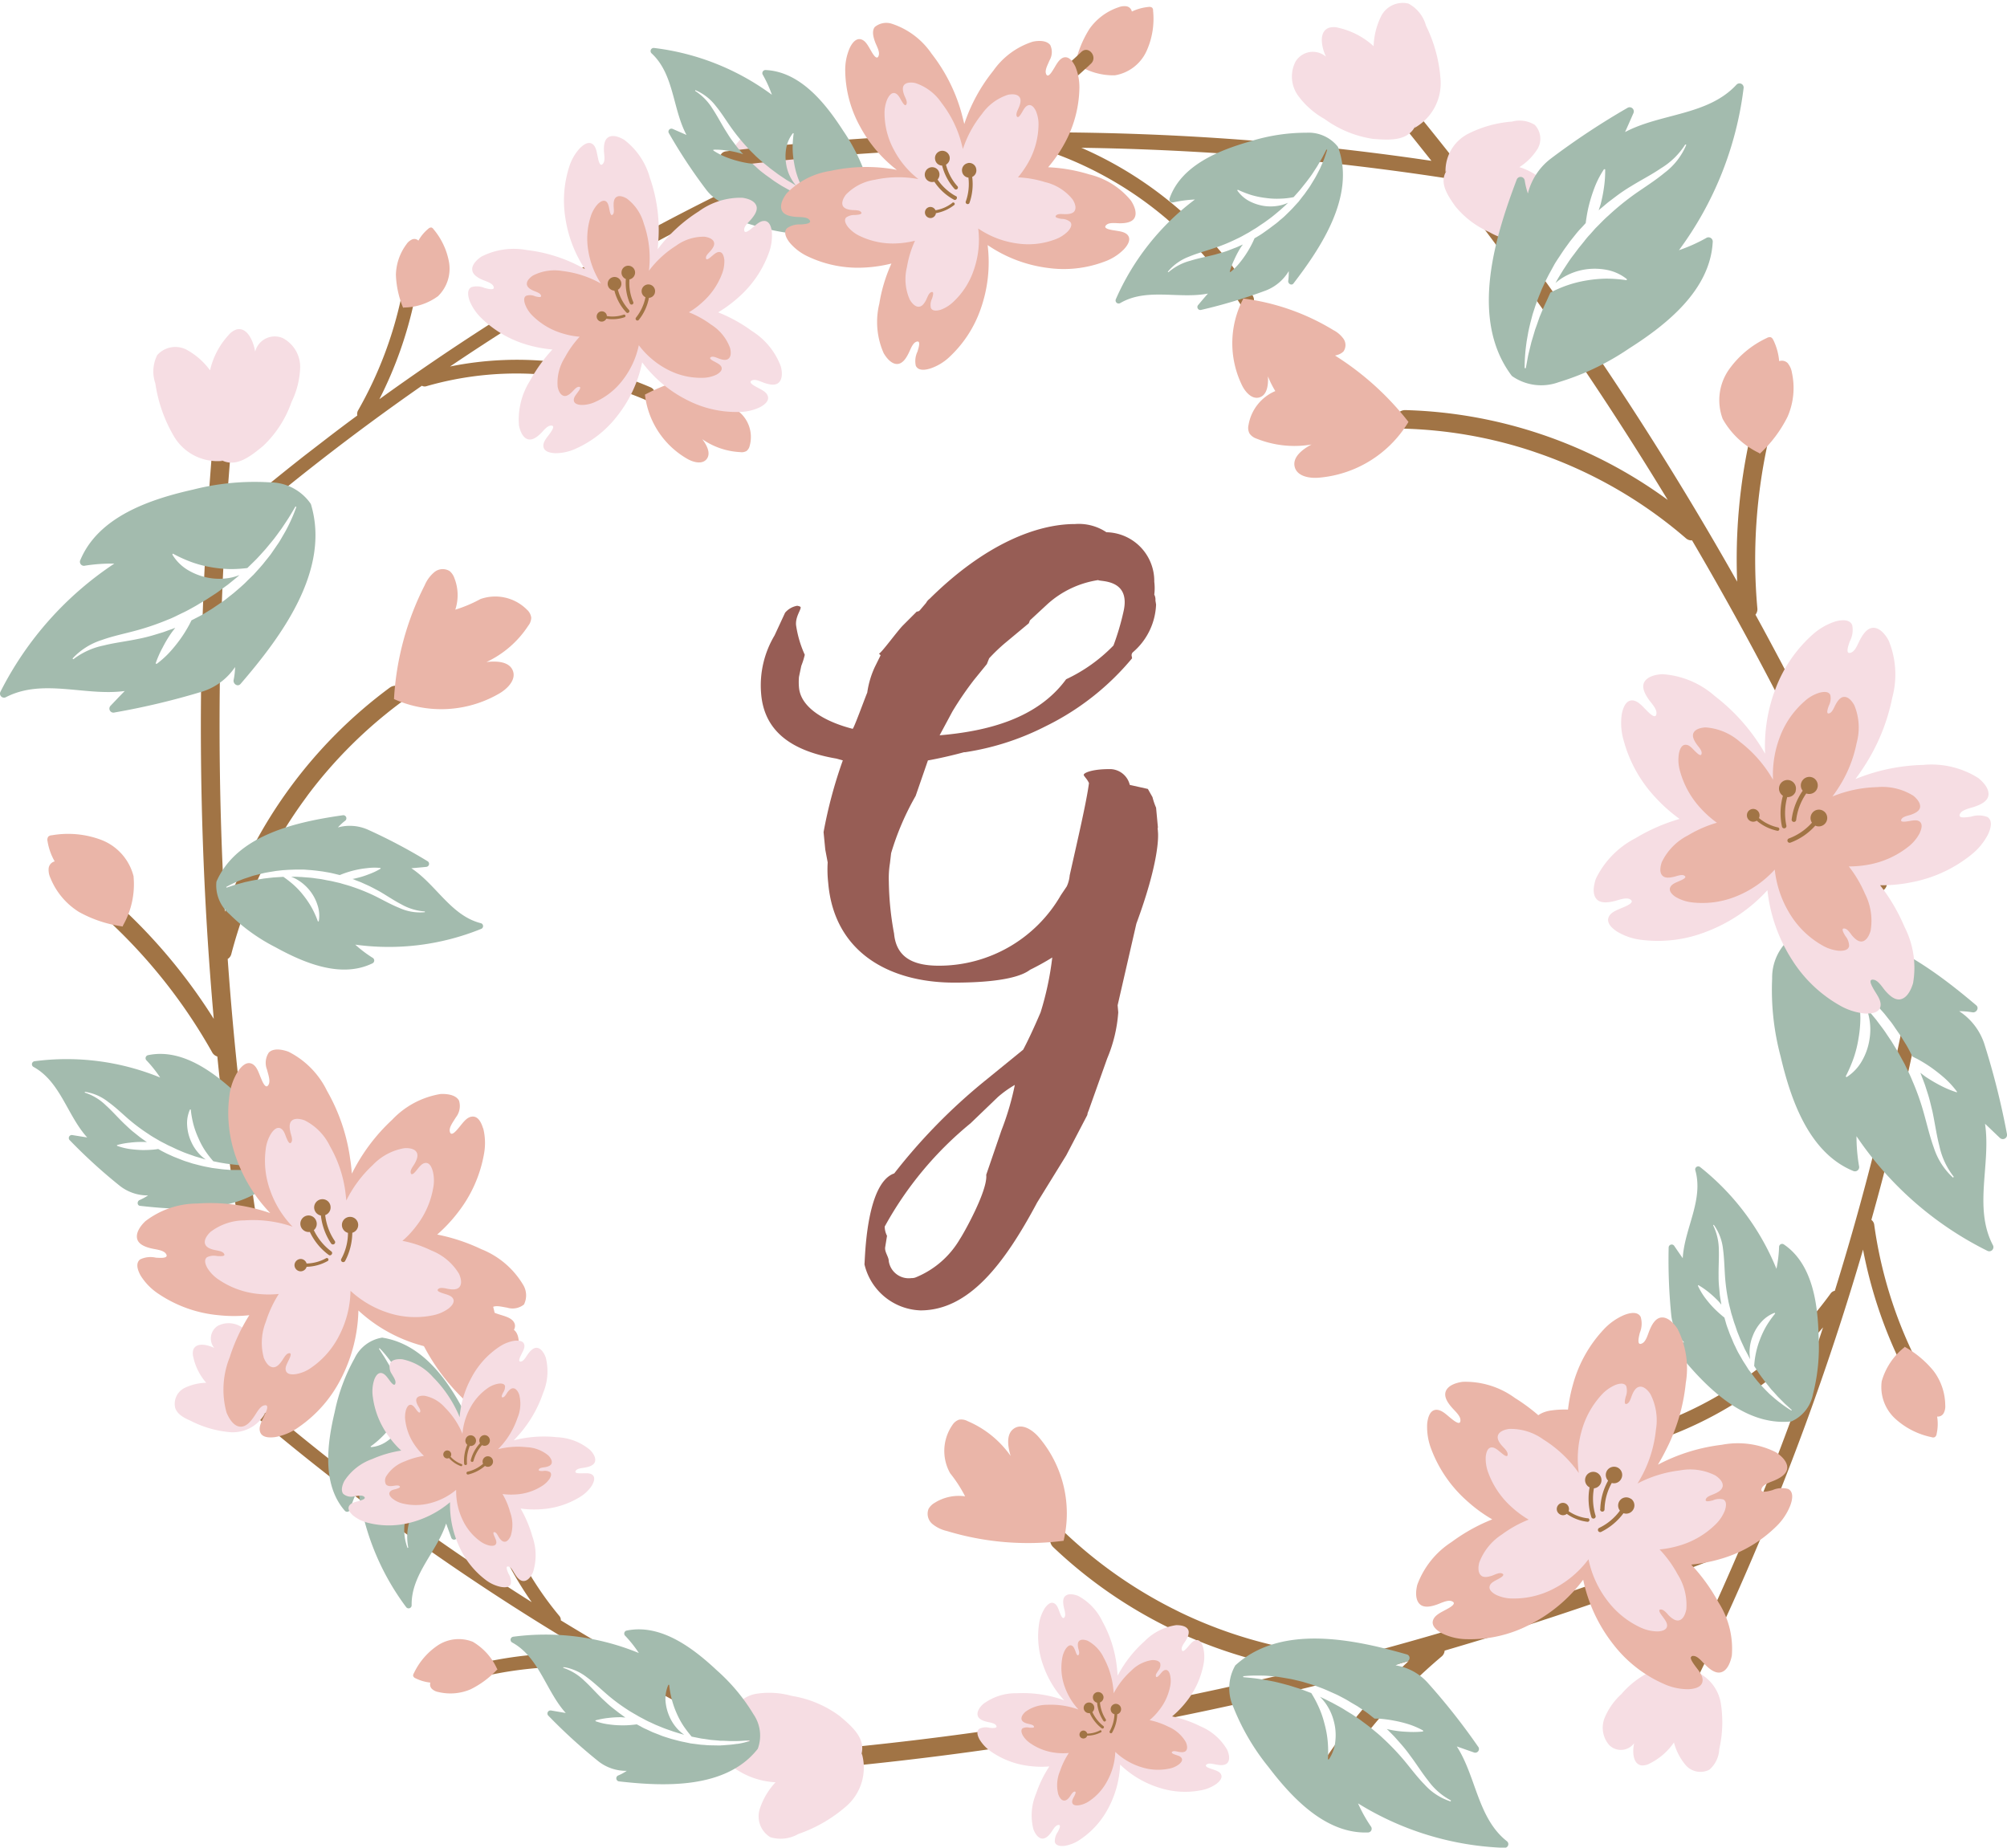 <svg xmlns="http://www.w3.org/2000/svg" xmlns:xlink="http://www.w3.org/1999/xlink" width="99.345" height="91.458" viewBox="0 0 99.345 91.458"><defs><clipPath id="a"><rect width="61.309" height="75.667" transform="translate(586.782 -153.636)" fill="none"/></clipPath><clipPath id="b"><rect width="78.635" height="91.458" transform="translate(573.454 -153.636)" fill="none"/></clipPath><clipPath id="c"><rect width="99.345" height="89.094" transform="translate(566.514 -151.272)" fill="none"/></clipPath><clipPath id="d"><rect width="81.852" height="84.83" transform="translate(583.382 -147.008)" fill="none"/></clipPath></defs><g transform="translate(-566.514 153.636)"><g clip-path="url(#a)"><path d="M592.18-86.949c.047-.365-.02-.838-.374-.927s-.63.281-.8.6a3.714,3.714,0,0,0-.188-1.994.5.5,0,0,0-.177-.255.457.457,0,0,0-.3-.042,1.616,1.616,0,0,0-1.3,1.156,4.851,4.851,0,0,1-.219.963,1.63,1.63,0,0,0-.931-.625.539.539,0,0,0-.313-.005.468.468,0,0,0-.286.469,1.235,1.235,0,0,0,.182.562,10.228,10.228,0,0,0,2.681,3.28A4.194,4.194,0,0,0,592.18-86.949Zm27.6-63.532a3.258,3.258,0,0,0,1.921.573,2.1,2.1,0,0,0,1.562-1.192,3.861,3.861,0,0,0,.328-2,.212.212,0,0,0-.042-.151.229.229,0,0,0-.182-.041,2.416,2.416,0,0,0-.828.229.322.322,0,0,0-.265-.261.781.781,0,0,0-.391.047,2.885,2.885,0,0,0-1.432,1.057,5.2,5.2,0,0,0-.708,1.739Zm27.509,68.025a11.535,11.535,0,0,1-2.821,3.816,1.473,1.473,0,0,1-.557.349.535.535,0,0,1-.589-.188.655.655,0,0,1-.073-.343,1.854,1.854,0,0,1,.427-1.193,5.659,5.659,0,0,0-1.1.026,1.794,1.794,0,0,1-1.594-1.108.528.528,0,0,1-.041-.344.583.583,0,0,1,.234-.26,4.022,4.022,0,0,1,2.1-.74c-.385-.1-.859-.312-.859-.713s.5-.619.9-.666a4.668,4.668,0,0,1,3.977,1.364" fill="#eab5a8"/></g><path d="M602.635-143.827a1.854,1.854,0,0,1-.141-1.947,5.173,5.173,0,0,1,1.3-1.573,1.263,1.263,0,0,1,.9-.458.873.873,0,0,1,.7.8,2.559,2.559,0,0,1-.2,1.124,2.8,2.8,0,0,1,1.416-.073.661.661,0,0,1,.333.151c.271.282-.046.735-.343.984a.732.732,0,0,1,.921.625,1.153,1.153,0,0,1-.583,1.073,3,3,0,0,1-1.218.364,3.923,3.923,0,0,1-1.874-.078c-.594-.213-1.208-.463-1.208-1.1l-.005.1" fill="#f6dde3"/><path d="M651.433-77.474a159.833,159.833,0,0,1-18.212,5.93.422.422,0,0,0-.286-.135,22.225,22.225,0,0,1-8.013-2.151l-.4-.2a22.6,22.6,0,0,1-5.326-3.765c-.427-.406-.969.344-.547.745a23.064,23.064,0,0,0,12.318,6.07,161.276,161.276,0,0,1-22.017,3.8c-.589.057-.448.974.14.916q3.913-.4,7.794-.989l1.853-.3a161.976,161.976,0,0,0,17.5-3.857,27.526,27.526,0,0,0-4.561,5.523c-.312.5.422,1.052.739.547a26.885,26.885,0,0,1,5.446-6.289.409.409,0,0,0,.161-.3c.88-.26,1.755-.521,2.63-.791l1.681-.536c3.186-1.026,6.352-2.151,9.475-3.379C652.359-76.844,651.984-77.687,651.433-77.474Zm-44.842,10.6a116.793,116.793,0,0,1-12.318-6.555.3.3,0,0,0-.072-.218,16.362,16.362,0,0,1-2.952-5.3l-.105-.313a16.771,16.771,0,0,1-.749-4.706c-.005-.432-.667-.339-.661.094a17,17,0,0,0,3.1,9.543,116.859,116.859,0,0,1-13.14-9.632c-.328-.276-.734.26-.406.536q2.195,1.851,4.472,3.593l1.093.827a118.47,118.47,0,0,0,10.881,7.232,19.707,19.707,0,0,0-5.18.406c-.422.088-.333.76.089.666a19.2,19.2,0,0,1,6.023-.328.327.327,0,0,0,.24-.067c.578.328,1.161.656,1.744.973l1.13.615q3.225,1.733,6.559,3.264C606.732-66.067,606.982-66.692,606.591-66.874ZM602.577-145.4a129.938,129.938,0,0,1,15.567-.932.33.33,0,0,0,.2.162,18.2,18.2,0,0,1,5.888,3.342l.276.24a18.48,18.48,0,0,1,3.436,4.061c.255.411.833-.068.578-.474a18.89,18.89,0,0,0-8.481-7.32,131.307,131.307,0,0,1,18.008,1.5,163.606,163.606,0,0,1,11.017,15.932,23.034,23.034,0,0,0-12.979-4.447c-.583-.015-.724.9-.131.917a22.2,22.2,0,0,1,6.4,1.114l.422.146a22.322,22.322,0,0,1,7.19,4.17.4.4,0,0,0,.3.1,164.118,164.118,0,0,1,8.752,17.139c.234.546,1.093.213.854-.333q-2.031-4.632-4.342-9.127l-.817-1.572c-.433-.812-.865-1.625-1.307-2.426a.429.429,0,0,0,.093-.328,26.979,26.979,0,0,1,.552-8.325c.13-.583-.781-.718-.911-.141a27.838,27.838,0,0,0-.64,7.159A162.074,162.074,0,0,0,642.806-140l-1.1-1.525q-2.343-3.179-4.831-6.242c-.375-.459-1.114.088-.74.551.417.511.823,1.026,1.234,1.541q-2.726-.405-5.466-.692l-1.52-.146a131.312,131.312,0,0,0-14.588-.552,22.243,22.243,0,0,0,4.722-3.42c.349-.333-.12-.916-.474-.583a21.706,21.706,0,0,1-5.571,3.842.339.339,0,0,0-.187.2c-.745.021-1.489.047-2.234.083l-1.431.078c-2.728.157-5.451.391-8.164.719C601.973-146.087,602.1-145.342,602.577-145.4Zm57.514,48.58q1-4,1.754-8.06c.089-.473-.656-.577-.744-.1a132.256,132.256,0,0,1-3.765,15.239.33.33,0,0,0-.213.141,18.213,18.213,0,0,1-4.93,4.654l-.307.2a18.308,18.308,0,0,1-4.879,2.082c-.463.125-.182.828.276.7a18.772,18.772,0,0,0,9.47-5.966,133.288,133.288,0,0,1-6.861,16.972c-.214.432.479.734.687.3q1.413-2.9,2.676-5.857l.6-1.416a134.708,134.708,0,0,0,4.878-13.849,22.592,22.592,0,0,0,1.832,5.555c.209.432.906.156.7-.281a21.668,21.668,0,0,1-1.978-6.5.354.354,0,0,0-.141-.245c.2-.719.4-1.442.588-2.166Zm-80.723,9.985q-.945-4.974-1.583-10l-.213-1.759c-.11-.917-.208-1.828-.3-2.744a.439.439,0,0,1-.26-.214,26.807,26.807,0,0,0-5.155-6.533c-.437-.406.235-1.036.667-.636a27.489,27.489,0,0,1,4.571,5.519,164,164,0,0,1-.6-18.024l.047-1.89c.036-1,.078-1.994.13-2.993-.083.073-.172.145-.255.224-.323.286-.786-.2-.463-.485.25-.229.51-.447.765-.671.073-1.328.167-2.65.271-3.973.047-.593.968-.562.921.032-.083,1.03-.161,2.066-.224,3.1q1.914-1.641,3.9-3.2l1.02-.786q.789-.609,1.593-1.2a.367.367,0,0,1,.037-.25,19.55,19.55,0,0,0,2.155-5.669c.088-.427.734-.235.64.187a19.9,19.9,0,0,1-1.739,4.925,119.126,119.126,0,0,1,11-7.054l1.192-.672q2.507-1.382,5.082-2.645c.385-.187.708.4.317.594a117.536,117.536,0,0,0-14.093,8.158,16.709,16.709,0,0,1,9.928,1.031c.391.172.208.817-.187.651a16.191,16.191,0,0,0-4.577-1.229l-.322-.031a16.111,16.111,0,0,0-6.008.552.283.283,0,0,1-.229-.021,117.02,117.02,0,0,0-9.752,7.585,162.8,162.8,0,0,0,0,18.456,23.26,23.26,0,0,1,8.158-11.094c.469-.349,1.1.328.625.677a22.69,22.69,0,0,0-4.639,4.586l-.265.365a22.67,22.67,0,0,0-3.556,7.544.4.4,0,0,1-.182.255,164.248,164.248,0,0,0,2.488,19.107c.115.588-.78.8-.9.218" fill="#a17445"/><g clip-path="url(#b)"><path d="M609.122-66.7c.3-.823-.375-1.432-1.042-1.989a5.4,5.4,0,0,0-2.379-1,4.124,4.124,0,0,0-1.744-.105,1.582,1.582,0,0,0-1.26,1.1,1.01,1.01,0,0,0,.9,1.239c-.505.182-1.125.615-.906,1.1a.874.874,0,0,0,.354.359,3.861,3.861,0,0,0,1.859.583,3.5,3.5,0,0,0-.792,1.354,1.206,1.206,0,0,0,.531,1.364,1.749,1.749,0,0,0,1.385-.156,7.169,7.169,0,0,0,2.416-1.411,2.533,2.533,0,0,0,.729-2.577ZM579.347-86.939a3.056,3.056,0,0,0-.828-.973,1.164,1.164,0,0,0-1.213-.1.738.738,0,0,0-.187,1.1c-.354-.171-.89-.281-1.036.084a.68.68,0,0,0,0,.369,2.815,2.815,0,0,0,.64,1.271,2.583,2.583,0,0,0-1.1.27.879.879,0,0,0-.437.974c.109.333.464.505.781.645a5.251,5.251,0,0,0,1.958.558,1.834,1.834,0,0,0,1.707-.927l-.093.036c.577-.26.546-.921.505-1.556A4,4,0,0,0,579.347-86.939Zm63.724-57.586a3.125,3.125,0,0,0-1.348-.838,2.875,2.875,0,0,0,.9-.906.991.991,0,0,0-.141-1.187,1.436,1.436,0,0,0-1.124-.161,5.756,5.756,0,0,0-2.192.614,2.062,2.062,0,0,0-1.1,1.884l.068-.088c-.4.583.005,1.2.416,1.781a4.49,4.49,0,0,0,1.677,1.275,3.345,3.345,0,0,0,1.353.443,1.3,1.3,0,0,0,1.219-.615.826.826,0,0,0-.458-1.161c.432-.041,1.01-.25.937-.687A.732.732,0,0,0,643.071-144.525Zm8.617,75.173a2.068,2.068,0,0,0-1.458-1.619l.062.093c-.432-.557-1.14-.348-1.811-.13a4.417,4.417,0,0,0-1.708,1.229,3.3,3.3,0,0,0-.828,1.171,1.312,1.312,0,0,0,.219,1.349.815.815,0,0,0,1.239-.089c-.094.427-.062,1.047.37,1.1a.717.717,0,0,0,.4-.094,3.146,3.146,0,0,0,1.2-1.041,2.871,2.871,0,0,0,.588,1.13.965.965,0,0,0,1.166.218,1.441,1.441,0,0,0,.49-1.025A5.988,5.988,0,0,0,651.688-69.352ZM636.23-153.459a1.2,1.2,0,0,0-1.332.588,3.594,3.594,0,0,0-.391,1.521,3.828,3.828,0,0,0-1.723-.906.852.852,0,0,0-.5,0c-.5.192-.364.937-.135,1.426a1,1,0,0,0-1.505.24,1.613,1.613,0,0,0,.115,1.676,4.092,4.092,0,0,0,1.317,1.166,5.428,5.428,0,0,0,2.379.984c.864.073,1.77.12,2.135-.671l-.058.13a2.534,2.534,0,0,0,1.292-2.343,7.167,7.167,0,0,0-.724-2.718A1.761,1.761,0,0,0,636.23-153.459Zm-54.858,18.008a4.2,4.2,0,0,1-.427,1.713,5.468,5.468,0,0,1-1.4,2.171c-.672.557-1.39,1.114-2.135.672l.12.073a2.5,2.5,0,0,1-2.389-1.187,7.228,7.228,0,0,1-.938-2.65,1.8,1.8,0,0,1,.094-1.4,1.2,1.2,0,0,1,1.432-.276,3.508,3.508,0,0,1,1.182,1.031,3.827,3.827,0,0,1,.906-1.733.88.88,0,0,1,.411-.292c.52-.125.828.567.916,1.1a1,1,0,0,1,1.375-.667,1.614,1.614,0,0,1,.853,1.447" fill="#f6dde3"/></g><path d="M616.723-82.935c-.422.265-.328.895-.183,1.369a4.982,4.982,0,0,0-2.129-1.723.664.664,0,0,0-.422-.073.627.627,0,0,0-.328.26,2.251,2.251,0,0,0-.114,2.395,6.669,6.669,0,0,1,.739,1.14,2.24,2.24,0,0,0-1.51.323.81.81,0,0,0-.3.3.661.661,0,0,0,.183.739,1.731,1.731,0,0,0,.723.354,13.813,13.813,0,0,0,5.779.484,5.82,5.82,0,0,0-1.166-5.055C617.681-82.816,617.144-83.2,616.723-82.935Zm-30.228-55.478a2.921,2.921,0,0,0,1.7-.562,1.9,1.9,0,0,0,.546-1.677,3.49,3.49,0,0,0-.77-1.64.21.21,0,0,0-.1-.083.209.209,0,0,0-.157.063,2.056,2.056,0,0,0-.489.588.282.282,0,0,0-.328-.052.641.641,0,0,0-.266.234,2.634,2.634,0,0,0-.52,1.51,4.682,4.682,0,0,0,.359,1.635Zm16.613,5.17a5.174,5.174,0,0,1-.791-.588,1.632,1.632,0,0,0,.953-.6.586.586,0,0,0,.13-.281.483.483,0,0,0-.307-.459,1.3,1.3,0,0,0-.583-.062,10.135,10.135,0,0,0-4.072,1.13,4.223,4.223,0,0,0,2.062,3.16c.307.187.771.317.994.031s0-.7-.218-.984a3.6,3.6,0,0,0,1.884.64.47.47,0,0,0,.308-.057.448.448,0,0,0,.156-.26A1.624,1.624,0,0,0,603.108-133.243ZM589.916-72.367a1.884,1.884,0,0,0-1.739.183A3.421,3.421,0,0,0,587-70.81a.21.21,0,0,0-.036.135.2.2,0,0,0,.12.115,2.139,2.139,0,0,0,.734.213.3.3,0,0,0,.088.323.639.639,0,0,0,.318.146,2.539,2.539,0,0,0,1.582-.135,4.592,4.592,0,0,0,1.338-1l-.026-.016A2.98,2.98,0,0,0,589.916-72.367Zm72.309-13.406a4.988,4.988,0,0,0-1.437-1.2l-.01.031a3.292,3.292,0,0,0-1.12,1.677,2.124,2.124,0,0,0,.667,1.853,3.794,3.794,0,0,0,1.8.916.2.2,0,0,0,.156,0,.214.214,0,0,0,.094-.156,2.306,2.306,0,0,0,.026-.864.328.328,0,0,0,.328-.177.719.719,0,0,0,.073-.391A2.862,2.862,0,0,0,662.225-85.773Zm-7.2-49.865a.405.405,0,0,0-.443-.12,2.989,2.989,0,0,0-.276-1.02c-.036-.073-.078-.151-.156-.167a.291.291,0,0,0-.182.042,4.76,4.76,0,0,0-1.9,1.6,2.642,2.642,0,0,0-.281,2.406,4.086,4.086,0,0,0,1.806,1.687l.026.036a6.347,6.347,0,0,0,1.38-1.838,3.556,3.556,0,0,0,.213-2.181A.962.962,0,0,0,655.02-135.638Zm-22.418-.4a.743.743,0,0,0,.109-.031.667.667,0,0,0,.3-.172.546.546,0,0,0,0-.624,1.393,1.393,0,0,0-.495-.427,11.31,11.31,0,0,0-4.461-1.567,4.747,4.747,0,0,0-.1,4.227c.166.375.51.786.9.666s.438-.64.417-1.041a4.6,4.6,0,0,0,.364.729,2.229,2.229,0,0,0-1.327,1.687.594.594,0,0,0,.052.416.691.691,0,0,0,.343.25,5.02,5.02,0,0,0,2.723.292c-.437.234-.947.614-.833,1.1s.76.594,1.26.537a5.734,5.734,0,0,0,4.373-2.755A14.164,14.164,0,0,0,632.6-136.034Zm-59.476,25.8a2.616,2.616,0,0,0-1.588-1.817,4.664,4.664,0,0,0-2.463-.234.267.267,0,0,0-.177.068.274.274,0,0,0-.036.224,2.931,2.931,0,0,0,.354,1,.4.4,0,0,0-.3.354.966.966,0,0,0,.094.479,3.539,3.539,0,0,0,1.411,1.672,6.178,6.178,0,0,0,2.171.718v-.042A4.113,4.113,0,0,0,573.126-110.232Zm19.487-13.2a.64.64,0,0,1,.192.374.665.665,0,0,1-.146.4,5.015,5.015,0,0,1-2.072,1.8c.495-.058,1.125-.037,1.307.426s-.291.927-.734,1.167a5.709,5.709,0,0,1-5.149.239,14.169,14.169,0,0,1,1.52-5.633,1.723,1.723,0,0,1,.479-.651.654.654,0,0,1,.755-.052.812.812,0,0,1,.24.359,2.3,2.3,0,0,1,.041,1.552,6.7,6.7,0,0,0,1.245-.526,2.211,2.211,0,0,1,2.322.547" fill="#eab5a8"/><g clip-path="url(#c)"><path d="M648.908-145.082c-.453.375-.948.687-1.427,1.02a13.154,13.154,0,0,0-1.354,1.1c-.223.193-.416.406-.624.609-.1.109-.193.219-.292.328a3.524,3.524,0,0,0-.281.333l-.276.339-.26.348c-.182.229-.333.479-.495.719l-.229.375c-.057.093-.109.192-.161.286a2.7,2.7,0,0,1,.4-.291,3.029,3.029,0,0,1,1.026-.375,3.183,3.183,0,0,1,1.093.01,2.266,2.266,0,0,1,1.016.463l-.011.052a7.381,7.381,0,0,0-1.005-.078,6.56,6.56,0,0,0-1,.094,5.758,5.758,0,0,0-.974.25,6.162,6.162,0,0,0-.791.344l-.011.015-.182.4-.094.2-.088.2-.167.4-.145.416-.073.2-.063.214-.125.416-.156.641-.12.645-.057-.005a8.655,8.655,0,0,1,.047-.9c.016-.151.036-.3.057-.447l.078-.443.047-.218.052-.219.115-.437.14-.433.078-.213.079-.208.171-.422.193-.411c.068-.136.135-.271.208-.4l.219-.4c.078-.13.161-.255.245-.38s.166-.255.255-.38l.265-.365.287-.359a4.338,4.338,0,0,1,.3-.338c.063-.068.125-.136.188-.208.01-.084.021-.172.036-.256a6.585,6.585,0,0,1,.172-.807,7.9,7.9,0,0,1,.265-.786,4.659,4.659,0,0,1,.433-.817l.057.005a5.653,5.653,0,0,1-.057.88,7.1,7.1,0,0,1-.172.864c-.031.1-.063.193-.094.287.047-.042.094-.084.141-.12.119-.1.234-.2.348-.292l.365-.276a8.26,8.26,0,0,1,.75-.505c.505-.312,1.02-.572,1.483-.89a3.655,3.655,0,0,0,1.2-1.177l.052.016A3.343,3.343,0,0,1,648.908-145.082Zm2.384,3.431a.21.21,0,0,0-.328-.2,8.11,8.11,0,0,1-1.343.6,16.959,16.959,0,0,0,3.2-8.023.205.205,0,0,0-.36-.161c-1.421,1.525-3.738,1.4-5.508,2.337.141-.312.281-.63.417-.942a.206.206,0,0,0-.307-.25,36.708,36.708,0,0,0-3.811,2.525,3.106,3.106,0,0,0-1.109,1.708,4.031,4.031,0,0,1-.156-.641.206.206,0,0,0-.391-.062c-1.1,2.9-2.338,6.924-.271,9.7a.263.263,0,0,0,.037.042,2.515,2.515,0,0,0,2.306.3,12.737,12.737,0,0,0,3.488-1.671C649-137.559,651.162-139.272,651.292-141.651Zm12.084,42.087a5.017,5.017,0,0,1-.812-.338,7.449,7.449,0,0,1-.755-.448c-.078-.057-.157-.12-.24-.182a1.757,1.757,0,0,1,.068.177c.057.14.109.281.161.421l.141.438c.093.286.156.583.229.874.125.589.2,1.161.343,1.708a3.729,3.729,0,0,0,.714,1.531l-.037.041a3.426,3.426,0,0,1-.947-1.473c-.2-.552-.333-1.125-.49-1.687a12.046,12.046,0,0,0-.583-1.65c-.109-.276-.244-.531-.369-.8-.068-.125-.141-.255-.209-.38s-.14-.255-.218-.38l-.229-.375-.245-.364c-.156-.245-.344-.469-.51-.7l-.281-.338c-.068-.084-.141-.167-.214-.25a2.613,2.613,0,0,1,.141.473,2.985,2.985,0,0,1,.015,1.1,3.043,3.043,0,0,1-.364,1.036,2.284,2.284,0,0,1-.765.812l-.047-.031a7.4,7.4,0,0,0,.4-.927,5.709,5.709,0,0,0,.239-.979,5.974,5.974,0,0,0,.089-1,8.094,8.094,0,0,0-.063-.87l-.016-.01-.463-.464-.489-.437-.339-.276-.166-.135-.177-.13-.354-.255-.365-.24-.187-.12-.562-.328.026-.047a8.578,8.578,0,0,1,.822.334c.136.062.266.135.4.2l.385.224c.068.037.13.078.193.115l.187.125.375.255c.12.088.24.177.354.271l.177.14.172.151.338.3.323.318c.11.109.209.218.313.333l.3.338c.093.115.187.24.281.354s.182.245.265.37l.261.375.239.385c.083.13.151.26.224.4.042.083.083.166.13.244.078.042.151.078.229.115a7.208,7.208,0,0,1,.7.432c.219.156.432.323.646.51a4.518,4.518,0,0,1,.624.682Zm2.478,2.046a37.873,37.873,0,0,0-1.119-4.451,3.077,3.077,0,0,0-1.245-1.614,4.086,4.086,0,0,1,.656.057c.188.037.354-.208.188-.349-2.359-2-5.732-4.493-9.023-3.441a.251.251,0,0,0-.047.026,2.541,2.541,0,0,0-1.03,2.093,12.735,12.735,0,0,0,.421,3.863c.5,2.134,1.4,4.758,3.587,5.659a.209.209,0,0,0,.292-.245,8.769,8.769,0,0,1-.125-1.473,16.842,16.842,0,0,0,6.482,5.675.205.205,0,0,0,.265-.292c-.963-1.853-.083-4.009-.385-6,.25.235.495.474.744.709A.21.21,0,0,0,665.854-97.518ZM638.318-64.464a2.95,2.95,0,0,1-1.291-.838c-.364-.369-.672-.786-1-1.182A12.074,12.074,0,0,0,634.96-67.6c-.182-.177-.385-.333-.583-.5-.1-.078-.2-.156-.3-.229s-.208-.156-.312-.229l-.318-.213-.328-.2c-.213-.141-.442-.255-.666-.38l-.344-.172c-.088-.042-.177-.083-.26-.125a2.7,2.7,0,0,1,.281.328,2.66,2.66,0,0,1,.406.88,2.64,2.64,0,0,1,.078.968,1.957,1.957,0,0,1-.323.927h-.047a5.7,5.7,0,0,0-.01-.9,4.982,4.982,0,0,0-.161-.874,4.809,4.809,0,0,0-.292-.838,5.577,5.577,0,0,0-.364-.677l-.011,0-.359-.136-.182-.067-.547-.172-.375-.1-.187-.047-.182-.042-.38-.073-.38-.062-.188-.026-.193-.021-.38-.036v-.047a6.473,6.473,0,0,1,.787-.031c.13,0,.26,0,.39.01l.4.036c.062.011.13.016.192.026l.2.032.391.067c.125.026.255.058.385.089l.193.047.187.057.38.115.375.14c.125.047.245.1.37.156l.364.162c.12.057.234.119.354.182s.234.13.344.2l.343.2.333.224c.11.073.219.156.323.239.063.052.125.1.193.151.073,0,.151,0,.224,0a6.277,6.277,0,0,1,.718.094,6.118,6.118,0,0,1,.708.172,4,4,0,0,1,.745.317l.005.052a4.679,4.679,0,0,1-.776.016,5.3,5.3,0,0,1-.765-.083c-.089-.016-.172-.037-.26-.057a1.162,1.162,0,0,1,.119.114c.094.094.188.187.281.286l.266.3a7.458,7.458,0,0,1,.5.625c.317.422.583.854.895,1.244a3.253,3.253,0,0,0,1.12.969Zm.307-2.722c.287.1.573.2.854.3a.184.184,0,0,0,.193-.3,31.893,31.893,0,0,0-2.5-3.166,2.7,2.7,0,0,0-1.578-.848,3.014,3.014,0,0,1,.547-.188.182.182,0,0,0,.026-.349c-2.619-.749-6.222-1.525-8.486.521a.091.091,0,0,0-.031.036,2.266,2.266,0,0,0-.079,2.062,11.335,11.335,0,0,0,1.734,2.952c1.166,1.531,2.832,3.311,4.915,3.238a.185.185,0,0,0,.151-.3,7.169,7.169,0,0,1-.635-1.14,14.709,14.709,0,0,0,7.252,2.2.183.183,0,0,0,.109-.333C639.656-63.641,639.583-65.7,638.625-67.186Zm-67.072-54.77c.542-.193,1.1-.307,1.661-.458a12.815,12.815,0,0,0,1.619-.552c.266-.1.516-.239.776-.359.13-.063.255-.13.38-.2s.25-.135.37-.214l.369-.218.36-.234c.244-.151.463-.334.7-.5l.333-.271c.084-.068.167-.135.245-.208a2.389,2.389,0,0,1-.463.135,2.954,2.954,0,0,1-1.073,0,3.109,3.109,0,0,1-1.01-.38,2.239,2.239,0,0,1-.775-.77l.026-.047a6.739,6.739,0,0,0,.9.411,5.4,5.4,0,0,0,.953.255,6.192,6.192,0,0,0,.984.1,6.732,6.732,0,0,0,.849-.052l.01-.01.307-.3.151-.151.146-.157.286-.317.276-.333.136-.167.13-.172.255-.349.239-.359.115-.177.114-.187.219-.37.042.026a7.652,7.652,0,0,1-.339.812c-.062.13-.13.261-.2.391l-.223.385c-.037.063-.073.125-.115.187l-.375.547c-.088.12-.182.234-.276.349l-.14.177-.146.167-.3.333-.317.307c-.1.109-.214.208-.323.307l-.339.292c-.114.093-.234.182-.348.276s-.24.177-.365.26l-.369.25-.381.234c-.124.078-.26.146-.39.213-.083.042-.161.084-.245.125-.036.073-.073.151-.114.224a6.4,6.4,0,0,1-.427.688,7.423,7.423,0,0,1-.51.635,4.612,4.612,0,0,1-.672.609l-.052-.021a5.047,5.047,0,0,1,.349-.791,5.932,5.932,0,0,1,.448-.745c.057-.078.119-.156.177-.234a1.662,1.662,0,0,1-.167.068c-.141.046-.281.1-.422.151l-.427.13a8.287,8.287,0,0,1-.859.213c-.578.12-1.135.182-1.671.318a3.656,3.656,0,0,0-1.5.682l-.042-.037A3.369,3.369,0,0,1,571.553-121.956Zm1.135,2.525c-.234.24-.468.484-.7.729a.2.2,0,0,0,.2.333,36.421,36.421,0,0,0,4.362-1.041,3.047,3.047,0,0,0,1.6-1.208,3.439,3.439,0,0,1-.073.646c-.031.187.2.354.343.192,1.989-2.311,4.467-5.607,3.489-8.882a.233.233,0,0,0-.021-.046,2.464,2.464,0,0,0-2.031-1.052,12.362,12.362,0,0,0-3.785.359c-2.087.469-4.664,1.317-5.575,3.473a.2.2,0,0,0,.234.291,8.431,8.431,0,0,1,1.442-.1,16.564,16.564,0,0,0-5.633,6.336.2.2,0,0,0,.276.271C568.643-120.066,570.736-119.165,572.688-119.431Zm82.493,35.616a6.006,6.006,0,0,1-.536-.37c-.089-.062-.172-.135-.255-.2l-.245-.213c-.042-.037-.083-.078-.12-.115l-.114-.114-.229-.24c-.073-.083-.146-.166-.214-.25l-.1-.125-.1-.135-.2-.26-.177-.282a3.1,3.1,0,0,1-.172-.281l-.166-.286c-.052-.1-.1-.2-.146-.3a3.025,3.025,0,0,1-.135-.3l-.131-.307-.114-.312a3.168,3.168,0,0,1-.1-.318c-.021-.063-.036-.13-.057-.193-.052-.041-.1-.078-.146-.119a5.549,5.549,0,0,1-.437-.412,5.38,5.38,0,0,1-.386-.463,3.436,3.436,0,0,1-.343-.583l.021-.031a3.939,3.939,0,0,1,.525.364,5.278,5.278,0,0,1,.474.437c.047.052.094.11.141.167-.005-.047-.016-.094-.021-.135-.016-.11-.037-.219-.052-.328l-.031-.334a5.616,5.616,0,0,1-.032-.661c-.005-.437.026-.859.011-1.27a2.789,2.789,0,0,0-.281-1.2l.031-.026a2.542,2.542,0,0,1,.458,1.2c.057.427.068.853.094,1.28a9.589,9.589,0,0,0,.166,1.271c.037.208.1.411.146.619.031.1.063.2.094.307s.062.2.1.3l.1.3.12.3c.078.2.177.391.26.583l.151.281c.036.073.073.146.114.214a2.183,2.183,0,0,1-.031-.359,2.139,2.139,0,0,1,.156-.787,2.16,2.16,0,0,1,.417-.687,1.677,1.677,0,0,1,.666-.463l.032.031a5.378,5.378,0,0,0-.427.6,4.561,4.561,0,0,0-.318.661,4.237,4.237,0,0,0-.213.708,4.3,4.3,0,0,0-.084.63l.005.01.172.266.089.135.094.13.192.256.3.374.109.115.214.239.338.339.12.109.234.214Zm-.359-8.216a.152.152,0,0,0-.245.131,6.558,6.558,0,0,1-.13,1.072,12.386,12.386,0,0,0-3.78-5.04.15.15,0,0,0-.234.167c.411,1.473-.541,2.879-.625,4.347-.14-.2-.286-.411-.427-.619a.151.151,0,0,0-.27.1,27.457,27.457,0,0,0,.13,3.347,2.258,2.258,0,0,0,.64,1.344,2.722,2.722,0,0,1-.458-.141c-.13-.057-.281.094-.182.219,1.385,1.791,3.415,4.081,5.924,3.832a.1.1,0,0,0,.037-.011,1.842,1.842,0,0,0,1.052-1.338,9.37,9.37,0,0,0,.281-2.822C656.5-89.042,656.254-91.052,654.822-92.031Zm-26.036-49.912c-.058.037-.115.068-.172.1l-.078.172a4.852,4.852,0,0,1-.292.531,5.013,5.013,0,0,1-.349.49,2.962,2.962,0,0,1-.474.479l-.036-.011a3.474,3.474,0,0,1,.224-.6,4.816,4.816,0,0,1,.3-.572c.036-.058.083-.12.125-.177-.042.015-.083.036-.125.052-.1.047-.2.093-.307.13l-.307.12c-.209.078-.422.13-.63.192-.422.11-.833.182-1.229.307a2.711,2.711,0,0,0-1.083.568l-.036-.021a2.5,2.5,0,0,1,1.041-.744c.4-.167.807-.276,1.208-.412a8.473,8.473,0,0,0,1.176-.479c.2-.088.38-.2.568-.3.088-.052.177-.109.27-.166a2.672,2.672,0,0,0,.266-.172l.265-.177.256-.187c.171-.125.333-.266.494-.4l.24-.214c.057-.052.114-.109.171-.166a1.965,1.965,0,0,1-.338.119,2.245,2.245,0,0,1-.8.047,2.332,2.332,0,0,1-.766-.239,1.67,1.67,0,0,1-.609-.536l.021-.037a5.208,5.208,0,0,0,.682.266,4.352,4.352,0,0,0,.718.145,3.845,3.845,0,0,0,.734.032,3.729,3.729,0,0,0,.625-.073l.011-.005.213-.24.1-.114.1-.125.2-.25.193-.255.094-.131.088-.135.172-.265.161-.276.084-.141.218-.422.037.016c-.068.2-.131.416-.219.614-.042.1-.089.2-.13.3l-.151.292c-.026.047-.052.094-.078.146l-.084.14-.171.281c-.058.094-.125.183-.188.271l-.094.135-.1.125-.2.261-.224.244c-.072.084-.151.162-.229.24l-.239.234c-.078.073-.167.146-.25.214a2.715,2.715,0,0,1-.255.208l-.266.2-.27.192A3.152,3.152,0,0,1,628.786-141.943Zm1.52,1.729a3.1,3.1,0,0,1-.026.484c-.016.135.161.25.26.125,1.38-1.8,3.077-4.347,2.213-6.732,0-.015-.011-.026-.016-.036a1.846,1.846,0,0,0-1.551-.693,9.243,9.243,0,0,0-2.786.427c-1.53.438-3.405,1.172-3.988,2.812a.152.152,0,0,0,.182.208,6.25,6.25,0,0,1,1.068-.141,12.32,12.32,0,0,0-3.915,4.936.152.152,0,0,0,.224.187c1.312-.765,2.9-.187,4.336-.468-.166.187-.328.38-.489.572a.148.148,0,0,0,.161.235,25.952,25.952,0,0,0,3.192-.958A2.282,2.282,0,0,0,630.306-140.214Zm-44.019,31.523c-.4-.161-.77-.369-1.151-.562a9.307,9.307,0,0,0-1.176-.484c-.2-.073-.406-.12-.6-.182-.1-.026-.208-.047-.312-.073s-.209-.047-.313-.063l-.312-.062-.313-.042c-.208-.036-.421-.041-.63-.062l-.317-.016c-.083,0-.161,0-.24,0a1.886,1.886,0,0,1,.323.156,2.247,2.247,0,0,1,.6.526,2.219,2.219,0,0,1,.38.708,1.644,1.644,0,0,1,.068.812l-.042.016a4.848,4.848,0,0,0-.3-.672,4.594,4.594,0,0,0-.411-.614,4.033,4.033,0,0,0-.5-.536,5.766,5.766,0,0,0-.5-.391h-.01l-.323.021-.156.01-.156.016-.318.037-.469.078-.156.031-.312.068-.307.083-.151.041-.458.151-.011-.036a6.055,6.055,0,0,1,.583-.286c.1-.042.2-.084.3-.12l.307-.1a1.605,1.605,0,0,1,.157-.052l.161-.042.318-.078c.1-.026.213-.042.322-.062l.323-.053.328-.036.328-.021c.109,0,.219-.01.328-.01h.333c.11,0,.219.015.328.021s.219.02.328.031l.328.042.328.057c.11.021.214.047.323.073l.193.047c.062-.021.119-.047.177-.068a4.78,4.78,0,0,1,.572-.172,4.443,4.443,0,0,1,.594-.1,2.806,2.806,0,0,1,.672-.01l.015.031a3.3,3.3,0,0,1-.578.276,4.181,4.181,0,0,1-.609.192c-.073.021-.14.032-.213.047a.663.663,0,0,1,.125.047c.1.042.208.078.307.12l.3.135c.2.089.395.2.588.3.38.219.724.458,1.088.646a2.765,2.765,0,0,0,1.177.359v.036A2.464,2.464,0,0,1,586.287-108.691Zm4.014.75c-1.468-.38-2.2-1.911-3.426-2.717.25-.021.495-.042.745-.068a.151.151,0,0,0,.047-.286,27.026,27.026,0,0,0-2.947-1.557,2.209,2.209,0,0,0-1.479-.109,2.619,2.619,0,0,1,.354-.328.152.152,0,0,0-.1-.276c-2.229.317-5.217.942-6.253,3.253-.005.016-.011.027-.016.042a1.861,1.861,0,0,0,.63,1.583,9.092,9.092,0,0,0,2.291,1.655c1.4.771,3.243,1.557,4.8.8a.154.154,0,0,0,.011-.276,6.112,6.112,0,0,1-.859-.651,12.162,12.162,0,0,0,6.221-.775A.149.149,0,0,0,590.3-107.941Zm18.68-35.413a5.383,5.383,0,0,1-.646-.031c-.109-.01-.218-.021-.322-.036l-.323-.058-.162-.031-.156-.041-.317-.079c-.11-.031-.209-.067-.313-.1l-.156-.052-.156-.062-.307-.12-.3-.14c-.1-.047-.2-.1-.292-.151l-.291-.162c-.094-.057-.187-.114-.281-.177a3.273,3.273,0,0,1-.271-.187l-.271-.193-.26-.2c-.083-.073-.167-.146-.245-.224-.052-.041-.1-.088-.151-.135-.062-.005-.125-.016-.187-.021a4.963,4.963,0,0,1-.583-.125,4.949,4.949,0,0,1-.573-.193,3.6,3.6,0,0,1-.593-.312v-.042a3.817,3.817,0,0,1,.64.037,4.387,4.387,0,0,1,.63.125c.068.015.135.041.208.062-.031-.031-.062-.067-.093-.1-.068-.083-.141-.166-.209-.25l-.2-.265c-.135-.172-.25-.365-.369-.552-.23-.37-.422-.745-.651-1.088a2.774,2.774,0,0,0-.859-.88l.01-.037a2.483,2.483,0,0,1,1.01.781c.276.334.5.7.745,1.047a9.922,9.922,0,0,0,.8.989c.141.161.3.307.448.458.078.073.156.141.24.214s.156.14.239.2l.245.2.26.192c.167.13.349.24.521.36l.276.161c.067.042.135.083.2.12a2.057,2.057,0,0,1-.209-.292,2.066,2.066,0,0,1-.275-.75,2.327,2.327,0,0,1,0-.807,1.637,1.637,0,0,1,.333-.744l.036.01a4.992,4.992,0,0,0-.052.734,4.309,4.309,0,0,0,.073.735,4.162,4.162,0,0,0,.182.713,4.856,4.856,0,0,0,.255.583l.011,0,.286.135.146.068.146.063.3.119.3.1.151.053.151.046.307.089.307.078.157.036.156.026.312.063Zm-.724-3.8c-.864-1.343-2.113-2.931-3.837-3.015a.155.155,0,0,0-.145.24,5.946,5.946,0,0,1,.447.984,12.277,12.277,0,0,0-5.836-2.317.154.154,0,0,0-.114.271c1.114,1.036,1.03,2.738,1.723,4.035-.229-.1-.458-.2-.687-.3a.148.148,0,0,0-.177.224,25.828,25.828,0,0,0,1.843,2.79,2.223,2.223,0,0,0,1.249.807,2.817,2.817,0,0,1-.468.12.15.15,0,0,0-.042.286c2.108.8,5.029,1.687,7.039.156.01-.01.021-.015.031-.026a1.892,1.892,0,0,0,.2-1.7A9.32,9.32,0,0,0,608.257-147.154ZM588.187-79.7a4.2,4.2,0,0,1-.416-.489,5.27,5.27,0,0,1-.349-.542c-.031-.068-.062-.13-.094-.2-.005.047-.005.089-.01.136-.016.109-.026.224-.037.333l-.052.328c-.031.219-.088.432-.135.645-.109.427-.25.823-.333,1.229a2.744,2.744,0,0,0-.037,1.234l-.036.016a2.53,2.53,0,0,1-.135-1.276c.046-.427.151-.843.234-1.265a9.379,9.379,0,0,0,.156-1.265c.016-.214.01-.427.016-.641,0-.109-.006-.213-.011-.317a3.188,3.188,0,0,0-.021-.323l-.026-.317-.036-.318c-.026-.213-.073-.422-.109-.63l-.068-.312c-.021-.078-.037-.157-.063-.235a1.568,1.568,0,0,1-.057.354,2.25,2.25,0,0,1-.349.724,2.335,2.335,0,0,1-.578.557,1.574,1.574,0,0,1-.765.271l-.021-.031a4.475,4.475,0,0,0,.563-.474,4.077,4.077,0,0,0,.479-.557,4.112,4.112,0,0,0,.385-.63,4.348,4.348,0,0,0,.239-.589v-.01l-.156-.453-.057-.151-.115-.3-.135-.291-.063-.146-.072-.14-.146-.287-.162-.276-.083-.135-.088-.135-.172-.266.031-.026a5.411,5.411,0,0,1,.427.495c.068.083.13.171.2.26l.182.271c.026.046.057.093.089.14l.078.146.161.286q.078.148.141.3l.072.151.188.458.1.313c.036.1.068.213.094.322l.088.318c.026.109.042.219.068.328s.036.219.052.328l.047.328.031.333c.01.109.016.219.016.328.005.068.005.135.005.2.042.052.078.1.114.151a4.95,4.95,0,0,1,.318.516,5.181,5.181,0,0,1,.255.546,2.912,2.912,0,0,1,.182.651Zm-2.728-7.721h-.041a1.839,1.839,0,0,0-1.354,1.026,9.227,9.227,0,0,0-.984,2.66c-.37,1.557-.64,3.561.495,4.873a.152.152,0,0,0,.27-.062,6.228,6.228,0,0,1,.4-1.005,12.429,12.429,0,0,0,2.374,5.847.151.151,0,0,0,.271-.1c-.026-1.525,1.254-2.644,1.707-4.04.084.235.172.469.256.708a.15.15,0,0,0,.286-.031,27.431,27.431,0,0,0,.724-3.269,2.27,2.27,0,0,0-.282-1.469,2.794,2.794,0,0,1,.406.261c.115.083.3-.021.235-.167C589.333-84.279,587.948-87.017,585.459-87.418Zm17.535,20.107c-.109.015-.219.031-.323.041l-.328.026c-.052.005-.109.005-.161.011h-.167l-.328-.006c-.109,0-.213-.01-.328-.02l-.161-.011-.162-.021-.328-.041-.322-.068c-.11-.021-.214-.042-.323-.073l-.318-.083c-.1-.031-.213-.068-.317-.1s-.209-.073-.308-.115l-.307-.119-.3-.141a2.288,2.288,0,0,1-.3-.151c-.058-.031-.12-.062-.177-.094-.063.006-.125.016-.188.021a4.484,4.484,0,0,1-.6.026,4.539,4.539,0,0,1-.6-.047,3.04,3.04,0,0,1-.651-.156l-.011-.041a4.146,4.146,0,0,1,.63-.12,5.186,5.186,0,0,1,.641-.037l.213.016-.109-.078c-.089-.068-.182-.13-.271-.2l-.255-.2c-.177-.135-.333-.291-.5-.442-.312-.3-.588-.62-.895-.9a2.711,2.711,0,0,0-1.046-.64l.005-.042a2.555,2.555,0,0,1,1.166.51c.344.255.656.552.974.828a8.9,8.9,0,0,0,1.02.765c.177.12.364.219.547.328.088.052.187.1.281.151s.187.1.281.141l.291.135.292.12c.193.083.4.146.6.219l.3.093c.078.021.156.047.229.063a2.314,2.314,0,0,1-.276-.229,2.214,2.214,0,0,1-.448-.661,2.383,2.383,0,0,1-.2-.781,1.725,1.725,0,0,1,.141-.8l.041,0a4.8,4.8,0,0,0,.131.729,4.509,4.509,0,0,0,.244.692,4.112,4.112,0,0,0,.354.646,6.178,6.178,0,0,0,.386.5h.01l.469.093.161.021.312.047.318.026.156.016.161,0,.318.015.318,0,.161-.005.474-.031.005.041C603.421-67.395,603.207-67.337,602.994-67.311ZM602-70.951c-1.161-1.088-2.759-2.316-4.456-1.973a.152.152,0,0,0-.078.266,6.05,6.05,0,0,1,.671.848,12.155,12.155,0,0,0-6.221-.807.153.153,0,0,0-.047.287c1.333.729,1.666,2.4,2.65,3.488l-.734-.125a.152.152,0,0,0-.12.266,26.742,26.742,0,0,0,2.468,2.249,2.211,2.211,0,0,0,1.406.473,2.283,2.283,0,0,1-.422.229.153.153,0,0,0,.026.292c2.239.255,5.29.39,6.862-1.588a.145.145,0,0,0,.021-.031,1.867,1.867,0,0,0-.214-1.7A9.32,9.32,0,0,0,602-70.951ZM579.3-95.8c-.109.021-.213.031-.322.047l-.328.021c-.052.005-.11.01-.162.01H578c-.109,0-.219-.015-.328-.021l-.167-.015-.161-.021-.328-.042-.323-.062c-.109-.021-.213-.047-.317-.073l-.323-.083c-.1-.032-.208-.068-.313-.1s-.208-.073-.312-.115l-.307-.12-.3-.135c-.1-.047-.2-.1-.3-.151-.057-.031-.114-.068-.177-.1-.062.01-.125.021-.182.026a5.932,5.932,0,0,1-.6.026c-.193-.005-.39-.021-.6-.047a3.2,3.2,0,0,1-.65-.161l-.011-.037a3.682,3.682,0,0,1,.63-.119,4.441,4.441,0,0,1,.64-.037c.073,0,.146,0,.219.011-.042-.026-.078-.053-.114-.079-.089-.062-.177-.124-.266-.192l-.26-.208c-.177-.136-.333-.292-.495-.443-.312-.3-.588-.619-.895-.895a2.662,2.662,0,0,0-1.047-.636l0-.041a2.432,2.432,0,0,1,1.167.51c.348.25.656.547.978.828a9.107,9.107,0,0,0,1.016.76c.177.125.364.224.546.333.094.052.188.1.281.146a2.817,2.817,0,0,0,.287.14l.286.136.292.125c.2.083.4.146.6.218l.3.089c.078.026.156.047.235.068a1.681,1.681,0,0,1-.276-.229,2.154,2.154,0,0,1-.453-.667,2.232,2.232,0,0,1-.193-.776,1.619,1.619,0,0,1,.141-.807h.036a5.014,5.014,0,0,0,.13.729,4.284,4.284,0,0,0,.25.693,3.9,3.9,0,0,0,.349.645,5.31,5.31,0,0,0,.39.5h.011l.312.063.313.052.312.041.318.032.161.015.156.006.318.01.317,0h.162l.156-.011.317-.02.006.036A5.31,5.31,0,0,1,579.3-95.8Zm-.994-3.634c-1.161-1.093-2.759-2.322-4.451-1.973a.153.153,0,0,0-.084.266,6.4,6.4,0,0,1,.672.843,12.2,12.2,0,0,0-6.216-.807.151.151,0,0,0-.047.286c1.328.734,1.666,2.406,2.65,3.488-.25-.041-.495-.078-.739-.119a.149.149,0,0,0-.12.26,26.337,26.337,0,0,0,2.468,2.249,2.227,2.227,0,0,0,1.405.479,2.613,2.613,0,0,1-.421.229c-.13.057-.13.271.026.287,2.238.255,5.289.395,6.867-1.583.005-.011.015-.026.021-.037a1.877,1.877,0,0,0-.219-1.692,9.194,9.194,0,0,0-1.812-2.176" fill="#a3bbae"/></g><path d="M619.159-150.788c-.213.068-.349.333-.468.531-.089.141-.318.557-.406.25-.053-.182.109-.458.177-.635a.811.811,0,0,0,.041-.76c-.182-.245-.588-.229-.864-.172a3.8,3.8,0,0,0-1.963,1.447,8.431,8.431,0,0,0-1.431,2.629c-.053-.224-.11-.447-.172-.666a8.464,8.464,0,0,0-1.448-2.817,3.813,3.813,0,0,0-1.947-1.473.891.891,0,0,0-.864.156c-.156.2-.068.516.026.765.068.177.229.453.172.636-.089.307-.318-.11-.4-.256-.12-.2-.245-.463-.463-.531-.276-.088-.474.209-.578.433a2.7,2.7,0,0,0-.219,1.135,5.854,5.854,0,0,0,.729,2.733,6.771,6.771,0,0,0,1.822,2.155.856.856,0,0,1-.13-.026,8.219,8.219,0,0,0-3.15.078,3.79,3.79,0,0,0-2.166,1.109c-.177.229-.369.583-.239.854.109.229.427.292.692.312.188.016.505-.005.641.12.234.219-.235.245-.4.255a1.062,1.062,0,0,0-.682.188c-.2.208-.016.52.135.713a2.625,2.625,0,0,0,.916.692,5.774,5.774,0,0,0,2.76.542,6.83,6.83,0,0,0,1.359-.2,7.848,7.848,0,0,0-.6,1.989,3.816,3.816,0,0,0,.213,2.441c.141.25.4.563.693.542.255-.021.427-.292.546-.536.084-.162.183-.469.354-.552.287-.136.131.312.084.474a1.082,1.082,0,0,0-.084.7c.12.266.469.214.708.141a2.56,2.56,0,0,0,.979-.594,5.884,5.884,0,0,0,1.531-2.374,6.93,6.93,0,0,0,.338-3.144,6.8,6.8,0,0,0,2.973,1.13,5.7,5.7,0,0,0,2.8-.308,2.556,2.556,0,0,0,.968-.609c.172-.182.375-.473.2-.7-.141-.177-.437-.2-.666-.239-.162-.026-.63-.089-.38-.286.151-.12.463-.068.65-.068.266,0,.589-.037.719-.255.151-.255-.011-.625-.167-.864a3.819,3.819,0,0,0-2.067-1.3,8.13,8.13,0,0,0-2.035-.354,6.8,6.8,0,0,0,.786-1.13,5.905,5.905,0,0,0,.76-2.728,2.694,2.694,0,0,0-.2-1.129C619.628-150.569,619.435-150.871,619.159-150.788ZM655.03-79.931a1.164,1.164,0,0,0-.781.057c-.182.047-.682.2-.515-.12.093-.182.437-.281.625-.364.275-.12.583-.3.619-.583.042-.328-.292-.635-.557-.807a4.2,4.2,0,0,0-2.681-.37,9.089,9.089,0,0,0-3.16.984c.13-.219.255-.442.369-.672a9.282,9.282,0,0,0,1.01-3.373,4.3,4.3,0,0,0-.416-2.692c-.177-.265-.484-.593-.812-.546-.282.041-.453.354-.568.635-.078.187-.167.536-.349.635-.312.172-.172-.333-.13-.516a1.173,1.173,0,0,0,.042-.786c-.151-.286-.536-.2-.8-.1a2.962,2.962,0,0,0-1.041.734,6.471,6.471,0,0,0-1.52,2.749,7.659,7.659,0,0,0-.209,3.145c-.026-.042-.052-.084-.083-.125a9.206,9.206,0,0,0-2.572-2.39,4.163,4.163,0,0,0-2.582-.8c-.318.042-.744.172-.849.495-.083.271.12.562.318.786.135.156.406.391.416.6.021.354-.374,0-.515-.11-.2-.166-.432-.395-.687-.385-.318.016-.411.4-.443.677a3.037,3.037,0,0,0,.2,1.265,6.462,6.462,0,0,0,1.786,2.582,7.212,7.212,0,0,0,1.234.9,8.948,8.948,0,0,0-2.01,1.119,4.273,4.273,0,0,0-1.7,2.119c-.078.308-.115.755.141.974.213.182.562.1.843,0,.193-.068.51-.234.708-.167.333.115-.135.349-.3.438-.229.125-.526.26-.609.5-.109.3.214.537.458.667a2.883,2.883,0,0,0,1.239.281,6.352,6.352,0,0,0,3.046-.7,7.594,7.594,0,0,0,2.686-2.244,7.718,7.718,0,0,0,1.505,3.218,6.407,6.407,0,0,0,2.468,1.931,2.9,2.9,0,0,0,1.244.271c.276-.015.661-.088.692-.411.026-.255-.187-.5-.343-.708-.109-.151-.432-.562-.083-.526.208.021.421.307.572.448.214.213.495.432.766.359.322-.083.473-.51.536-.823a4.254,4.254,0,0,0-.661-2.639,8.988,8.988,0,0,0-1.349-1.869,7.643,7.643,0,0,0,1.494-.292,6.445,6.445,0,0,0,2.7-1.582,2.926,2.926,0,0,0,.714-1.063C655.233-79.39,655.316-79.78,655.03-79.931Zm-64.6-17.863a2.994,2.994,0,0,1,.042,1.276,6.554,6.554,0,0,1-1.276,2.879,7.582,7.582,0,0,1-1.041,1.114,9.173,9.173,0,0,1,2.181.723,4.225,4.225,0,0,1,2.067,1.755,1.008,1.008,0,0,1,.047.984.9.9,0,0,1-.833.156c-.2-.026-.541-.13-.724-.026-.307.177.2.318.375.375.245.078.562.156.687.375.167.276-.109.567-.322.739a2.94,2.94,0,0,1-1.167.516,6.373,6.373,0,0,1-3.123-.115,7.526,7.526,0,0,1-3.088-1.723,7.732,7.732,0,0,1-.874,3.4A6.445,6.445,0,0,1,581.31-83a2.825,2.825,0,0,1-1.172.5c-.27.036-.666.041-.754-.271-.073-.245.093-.526.2-.76.078-.167.322-.635-.016-.531-.2.057-.359.38-.479.547-.167.25-.4.52-.682.5-.333-.02-.562-.411-.682-.708a4.281,4.281,0,0,1,.156-2.717,8.973,8.973,0,0,1,.974-2.093,7.09,7.09,0,0,1-1.52,0,6.345,6.345,0,0,1-2.952-1.042,2.963,2.963,0,0,1-.9-.906c-.135-.239-.286-.609-.036-.812a1.188,1.188,0,0,1,.781-.088c.182.01.7.062.484-.214-.136-.166-.49-.192-.687-.239-.292-.068-.63-.188-.714-.453-.1-.323.167-.682.4-.9a4.23,4.23,0,0,1,2.561-.874,9.181,9.181,0,0,1,3.478.426l.141.047a7.493,7.493,0,0,1-1.661-2.665,6.527,6.527,0,0,1-.364-3.124,2.99,2.99,0,0,1,.416-1.213c.156-.229.417-.526.708-.385.229.109.323.421.422.661.073.172.255.666.406.349.088-.193-.042-.526-.089-.729a.912.912,0,0,1,.094-.844c.24-.234.677-.145.974-.036a4.241,4.241,0,0,1,1.905,1.937,9.331,9.331,0,0,1,1.14,3.332c.042.255.068.51.089.765a9.235,9.235,0,0,1,1.994-2.666,4.232,4.232,0,0,1,2.389-1.275c.318-.016.761.031.922.328a.91.91,0,0,1-.161.833c-.1.177-.328.458-.3.666.052.354.369-.062.489-.208.167-.2.349-.469.6-.5.323-.047.484.318.562.583" fill="#eab5a8"/><path d="M617.41-148.424c-.141.041-.229.213-.307.348-.058.094-.209.365-.271.162-.031-.12.073-.3.12-.417.067-.161.125-.369.026-.5-.12-.161-.385-.151-.568-.114a2.515,2.515,0,0,0-1.291.953,5.447,5.447,0,0,0-.942,1.733c-.037-.151-.073-.3-.115-.442a5.6,5.6,0,0,0-.952-1.854,2.5,2.5,0,0,0-1.281-.968c-.182-.042-.448-.052-.568.1-.1.13-.047.339.016.505.047.115.151.3.114.417-.062.2-.208-.073-.265-.167-.078-.135-.161-.307-.307-.354-.177-.057-.307.141-.38.286a1.765,1.765,0,0,0-.141.745,3.835,3.835,0,0,0,.479,1.8,4.45,4.45,0,0,0,1.2,1.422.415.415,0,0,0-.084-.016,5.425,5.425,0,0,0-2.072.047,2.5,2.5,0,0,0-1.432.734c-.114.146-.239.38-.156.557.078.151.287.193.458.208.125.011.334-.005.422.078.156.146-.156.156-.265.167a.741.741,0,0,0-.448.12c-.13.14-.011.343.088.473a1.7,1.7,0,0,0,.6.453,3.777,3.777,0,0,0,1.817.36,4.621,4.621,0,0,0,.9-.131,5.219,5.219,0,0,0-.4,1.312,2.487,2.487,0,0,0,.141,1.6c.093.161.26.369.458.354.166-.011.281-.193.359-.349.052-.109.12-.312.229-.364.193-.089.089.208.057.312a.7.7,0,0,0-.057.463c.083.172.313.136.469.094a1.769,1.769,0,0,0,.645-.4,3.8,3.8,0,0,0,1.005-1.561,4.524,4.524,0,0,0,.224-2.067,4.485,4.485,0,0,0,1.957.744,3.769,3.769,0,0,0,1.838-.2,1.726,1.726,0,0,0,.641-.4c.109-.12.244-.312.125-.463a.648.648,0,0,0-.433-.156c-.109-.021-.416-.063-.249-.193.093-.073.3-.042.421-.042.177,0,.391-.02.474-.166.1-.172-.005-.417-.109-.573a2.488,2.488,0,0,0-1.359-.849,5.328,5.328,0,0,0-1.338-.234,4.906,4.906,0,0,0,.515-.744,3.883,3.883,0,0,0,.5-1.8,1.684,1.684,0,0,0-.13-.745C617.722-148.284,617.592-148.482,617.41-148.424Zm34.408,69.013a.778.778,0,0,0-.516.042c-.114.026-.447.125-.338-.083.068-.12.292-.183.417-.24.177-.078.38-.192.406-.38.026-.219-.193-.416-.37-.531a2.757,2.757,0,0,0-1.765-.245,6.037,6.037,0,0,0-2.082.646c.088-.141.171-.292.249-.437a6.22,6.22,0,0,0,.662-2.223,2.835,2.835,0,0,0-.276-1.771c-.115-.177-.318-.39-.531-.359-.188.026-.3.229-.375.412-.052.13-.109.354-.229.421-.2.115-.115-.218-.084-.338a.816.816,0,0,0,.027-.521c-.1-.187-.355-.13-.526-.067a1.965,1.965,0,0,0-.688.484,4.326,4.326,0,0,0-1,1.811,5,5,0,0,0-.135,2.067c-.021-.026-.037-.052-.058-.078a6.023,6.023,0,0,0-1.692-1.577,2.755,2.755,0,0,0-1.7-.526c-.2.026-.484.114-.552.323-.057.177.078.375.208.52.089.1.266.255.271.4.016.234-.245,0-.339-.078-.13-.1-.286-.255-.452-.25-.209.01-.271.266-.292.448a1.973,1.973,0,0,0,.135.833,4.261,4.261,0,0,0,1.177,1.7,4.949,4.949,0,0,0,.812.594,5.814,5.814,0,0,0-1.322.734,2.834,2.834,0,0,0-1.125,1.395c-.052.2-.073.5.094.64.14.12.37.063.557,0,.125-.047.333-.156.463-.109.219.078-.088.234-.192.291-.151.084-.349.167-.4.323-.073.2.14.354.3.443a1.893,1.893,0,0,0,.812.187,4.235,4.235,0,0,0,2.01-.463,5.026,5.026,0,0,0,1.764-1.479,5.028,5.028,0,0,0,.99,2.119,4.319,4.319,0,0,0,1.624,1.276,2.027,2.027,0,0,0,.817.177c.183-.011.438-.058.459-.271.015-.167-.125-.328-.224-.469-.073-.1-.287-.369-.058-.343.136.015.282.2.375.3.141.135.328.281.505.234.214-.057.313-.333.354-.542a2.824,2.824,0,0,0-.432-1.738,5.715,5.715,0,0,0-.89-1.229,5.034,5.034,0,0,0,.984-.193,4.232,4.232,0,0,0,1.78-1.041,1.972,1.972,0,0,0,.469-.7C651.953-79.051,652.005-79.312,651.818-79.411ZM587.932-95.68a1.909,1.909,0,0,1,.026.843,4.231,4.231,0,0,1-.838,1.89,4.584,4.584,0,0,1-.687.734,5.756,5.756,0,0,1,1.437.479,2.786,2.786,0,0,1,1.364,1.151c.088.192.166.479.026.651-.115.145-.349.135-.547.1-.13-.021-.354-.089-.474-.021-.2.12.131.213.245.25.161.052.37.1.453.244.109.183-.073.375-.213.49a1.974,1.974,0,0,1-.766.338A4.3,4.3,0,0,1,585.9-88.6a5.014,5.014,0,0,1-2.036-1.14,5,5,0,0,1-.573,2.239,4.24,4.24,0,0,1-1.358,1.557,1.824,1.824,0,0,1-.771.327c-.182.027-.442.027-.5-.177-.047-.161.063-.343.136-.5.052-.11.213-.417-.011-.349-.13.036-.234.25-.312.359-.115.167-.266.344-.453.328-.219-.016-.37-.271-.448-.463a2.815,2.815,0,0,1,.1-1.791,5.8,5.8,0,0,1,.641-1.375,4.9,4.9,0,0,1-1.005,0,4.19,4.19,0,0,1-1.937-.687,1.888,1.888,0,0,1-.593-.594c-.089-.161-.188-.4-.021-.536a.79.79,0,0,1,.51-.057c.12,0,.463.042.318-.141-.084-.109-.318-.13-.448-.161-.193-.042-.417-.12-.474-.3-.068-.208.115-.448.266-.593a2.794,2.794,0,0,1,1.686-.573,6.008,6.008,0,0,1,2.286.281l.094.031a4.911,4.911,0,0,1-1.094-1.754,4.311,4.311,0,0,1-.239-2.057,1.887,1.887,0,0,1,.271-.8c.1-.151.276-.349.468-.255.151.073.214.276.276.437.047.109.167.437.271.224.057-.125-.031-.344-.063-.479-.041-.193-.072-.427.063-.557.156-.151.448-.094.645-.021a2.772,2.772,0,0,1,1.25,1.276,6.146,6.146,0,0,1,.755,2.191c.021.167.041.339.057.5a6.047,6.047,0,0,1,1.307-1.754,2.8,2.8,0,0,1,1.577-.838c.209-.011.5.021.6.213.089.162-.005.38-.1.552-.068.115-.219.3-.2.437.032.229.245-.046.318-.14.109-.13.234-.307.4-.328.213-.031.317.2.369.38" fill="#f6dde3"/><g clip-path="url(#d)"><path d="M625.724-72.45c-.161.026-.286.193-.4.323-.079.088-.292.359-.318.13-.016-.135.13-.312.2-.427.1-.167.2-.38.12-.541-.1-.193-.391-.229-.6-.224a2.74,2.74,0,0,0-1.562.8,6.052,6.052,0,0,0-1.328,1.7c-.01-.162-.026-.328-.046-.495a6,6,0,0,0-.7-2.176,2.8,2.8,0,0,0-1.213-1.281c-.193-.073-.474-.135-.635.011-.136.125-.11.359-.068.552.026.13.1.348.047.468-.1.208-.214-.114-.26-.229-.058-.156-.12-.359-.266-.432-.187-.1-.359.094-.463.239a2.039,2.039,0,0,0-.287.781,4.244,4.244,0,0,0,.2,2.031,4.972,4.972,0,0,0,1.047,1.754c-.032-.01-.063-.026-.089-.036a6.049,6.049,0,0,0-2.249-.318,2.688,2.688,0,0,0-1.676.536c-.151.136-.328.37-.266.578.052.172.266.255.458.3.125.032.354.058.438.162.14.182-.2.145-.318.135a.72.72,0,0,0-.505.052c-.161.125-.073.365.016.526a1.955,1.955,0,0,0,.572.6,4.165,4.165,0,0,0,1.9.713,4.783,4.783,0,0,0,.984.021,5.8,5.8,0,0,0-.656,1.343,2.77,2.77,0,0,0-.136,1.76c.073.2.219.447.432.468.183.016.339-.156.453-.312.078-.109.188-.318.318-.354.219-.063.057.239,0,.349a.789.789,0,0,0-.141.489c.058.2.313.208.49.187a1.867,1.867,0,0,0,.765-.312,4.21,4.21,0,0,0,1.369-1.51,5,5,0,0,0,.609-2.2,4.838,4.838,0,0,0,1.984,1.161,4.128,4.128,0,0,0,2.025.11,1.888,1.888,0,0,0,.76-.318c.141-.109.323-.292.219-.479-.078-.141-.281-.193-.443-.25-.114-.036-.437-.135-.239-.245.12-.067.338.006.474.026.187.032.421.047.536-.093.14-.167.068-.448-.016-.641a2.759,2.759,0,0,0-1.317-1.161,5.927,5.927,0,0,0-1.411-.494,4.779,4.779,0,0,0,.693-.713,4.248,4.248,0,0,0,.859-1.849,1.868,1.868,0,0,0-.011-.833C626.031-72.236,625.932-72.476,625.724-72.45Zm-29.878-8.174c-.125-.109-.339-.083-.505-.083-.12,0-.458.026-.307-.151.088-.1.317-.109.447-.135.193-.037.417-.1.479-.276.073-.209-.093-.448-.239-.594a2.714,2.714,0,0,0-1.64-.63,5.942,5.942,0,0,0-2.14.156c.115-.114.224-.239.333-.364A6.079,6.079,0,0,0,593.4-84.69a2.762,2.762,0,0,0,.125-1.759c-.073-.193-.219-.448-.432-.469-.183-.016-.339.161-.453.318-.078.109-.183.312-.313.354-.218.062-.057-.24-.005-.349.073-.151.187-.333.141-.49-.058-.2-.313-.2-.49-.182a1.862,1.862,0,0,0-.765.312,4.158,4.158,0,0,0-1.359,1.516,4.864,4.864,0,0,0-.583,1.952.4.4,0,0,1-.036-.089,6.129,6.129,0,0,0-1.281-1.89,2.76,2.76,0,0,0-1.52-.885c-.2-.02-.495,0-.6.188a.6.6,0,0,0,.083.546c.062.12.2.3.177.438-.036.229-.234-.047-.307-.146-.1-.135-.219-.312-.38-.344-.2-.036-.318.193-.375.365a1.891,1.891,0,0,0-.057.828,4.164,4.164,0,0,0,.755,1.895,4.283,4.283,0,0,0,.65.749,5.7,5.7,0,0,0-1.431.417,2.72,2.72,0,0,0-1.385,1.088c-.094.182-.188.458-.057.635a.592.592,0,0,0,.536.125c.135-.015.354-.073.474,0,.192.125-.141.2-.256.239-.161.042-.364.084-.453.224-.114.177.058.37.193.49a1.9,1.9,0,0,0,.739.359,4.19,4.19,0,0,0,2.031.005,4.934,4.934,0,0,0,2.025-1.026,4.922,4.922,0,0,0,.484,2.26,4.24,4.24,0,0,0,1.276,1.583,1.851,1.851,0,0,0,.749.348c.177.032.433.047.5-.156a.753.753,0,0,0-.114-.494c-.047-.115-.193-.422.021-.349.13.047.223.26.3.37.1.166.25.348.432.338.219-.005.375-.25.459-.437a2.792,2.792,0,0,0-.032-1.77,6.046,6.046,0,0,0-.583-1.38,4.717,4.717,0,0,0,.984.036,4.166,4.166,0,0,0,1.942-.6,1.913,1.913,0,0,0,.6-.567C595.9-80.254,596-80.488,595.846-80.624Zm8.5-62.074c-.208-.01-.4.183-.567.318-.115.1-.443.39-.427.1,0-.177.234-.37.344-.5.161-.193.333-.437.26-.661-.089-.266-.443-.375-.708-.406a3.508,3.508,0,0,0-2.15.677,7.639,7.639,0,0,0-2.031,1.874q.031-.321.047-.64a7.808,7.808,0,0,0-.432-2.9,3.529,3.529,0,0,0-1.265-1.875c-.224-.14-.573-.276-.8-.125-.2.131-.218.433-.208.677.01.177.068.469-.036.609-.172.24-.245-.192-.276-.343-.047-.214-.079-.484-.25-.609-.214-.157-.474.046-.635.208a2.4,2.4,0,0,0-.526.927,5.455,5.455,0,0,0-.172,2.613,6.234,6.234,0,0,0,.953,2.437,1.165,1.165,0,0,0-.11-.058,7.569,7.569,0,0,0-2.775-.885,3.522,3.522,0,0,0-2.233.323c-.219.146-.495.4-.458.672.026.234.286.385.515.484.156.068.443.146.526.3.135.26-.281.135-.432.1a.976.976,0,0,0-.651-.042c-.234.125-.166.448-.094.667a2.531,2.531,0,0,0,.6.879,5.389,5.389,0,0,0,2.254,1.307,6.322,6.322,0,0,0,1.25.234,7.674,7.674,0,0,0-1.119,1.562,3.589,3.589,0,0,0-.537,2.2c.052.26.183.614.448.682.229.062.463-.125.64-.3.12-.12.3-.36.469-.375.3-.037.026.312-.062.437-.131.172-.308.38-.287.588.026.271.354.328.583.339a2.389,2.389,0,0,0,1.031-.229,5.321,5.321,0,0,0,2.046-1.619,6.286,6.286,0,0,0,1.229-2.65,6.328,6.328,0,0,0,2.27,1.889,5.317,5.317,0,0,0,2.54.568,2.4,2.4,0,0,0,1.031-.24c.2-.109.469-.3.375-.557-.068-.2-.318-.307-.505-.411-.135-.073-.526-.265-.25-.364.167-.058.427.078.588.135.235.078.526.146.7-.005.214-.182.183-.552.115-.812a3.518,3.518,0,0,0-1.427-1.75,7.414,7.414,0,0,0-1.676-.926,6.644,6.644,0,0,0,1.02-.755,5.382,5.382,0,0,0,1.479-2.156,2.5,2.5,0,0,0,.161-1.057C604.7-142.37,604.618-142.692,604.347-142.7Zm60.58,30.353a3.1,3.1,0,0,1-.838,1.02,6.681,6.681,0,0,1-2.942,1.359,7.355,7.355,0,0,1-1.567.151,9.2,9.2,0,0,1,1.208,2.062,4.437,4.437,0,0,1,.422,2.785c-.094.318-.292.739-.635.8-.287.047-.552-.208-.755-.442-.136-.167-.328-.479-.542-.526-.359-.073-.062.385.032.552.14.229.338.5.286.765-.063.328-.469.365-.755.354a3.061,3.061,0,0,1-1.255-.4,6.675,6.675,0,0,1-2.353-2.238A7.966,7.966,0,0,1,654-109.57a7.845,7.845,0,0,1-2.988,2.04,6.55,6.55,0,0,1-3.207.422,2.986,2.986,0,0,1-1.25-.416c-.239-.157-.546-.427-.406-.729.11-.24.427-.344.677-.453.172-.073.682-.271.349-.427-.2-.089-.542.052-.745.1-.3.073-.666.125-.874-.083-.24-.25-.156-.708-.047-1.021a4.427,4.427,0,0,1,1.963-2.009,9.121,9.121,0,0,1,2.181-.953,7.742,7.742,0,0,1-1.187-1.052,6.661,6.661,0,0,1-1.583-2.837,3.039,3.039,0,0,1-.088-1.322c.062-.282.192-.672.526-.656.26.015.479.276.666.463.135.135.505.536.521.167.01-.219-.245-.485-.37-.656-.177-.256-.364-.573-.25-.844.141-.317.594-.416.922-.427a4.352,4.352,0,0,1,2.587,1.083,9.581,9.581,0,0,1,2.411,2.718c.026.047.052.094.078.135a7.959,7.959,0,0,1,.515-3.217,6.8,6.8,0,0,1,1.838-2.682,3.147,3.147,0,0,1,1.145-.655c.276-.068.682-.12.812.187a1.2,1.2,0,0,1-.119.807c-.063.182-.255.692.083.547.2-.089.323-.438.422-.625.146-.276.354-.583.645-.594.344-.015.63.354.781.646a4.42,4.42,0,0,1,.172,2.811,9.76,9.76,0,0,1-1.374,3.379c-.141.224-.292.437-.448.651a9.449,9.449,0,0,1,3.353-.7,4.347,4.347,0,0,1,2.723.646c.26.208.572.552.5.89-.062.286-.4.437-.692.536-.2.068-.568.136-.687.313-.2.307.333.2.52.177a1.238,1.238,0,0,1,.813.015c.281.183.161.578.041.844" fill="#f6dde3"/></g><path d="M624.2-70.971c-.109.01-.187.125-.26.208-.052.057-.193.234-.214.083-.01-.088.089-.2.136-.281a.4.4,0,0,0,.078-.354c-.068-.125-.261-.151-.4-.146a1.815,1.815,0,0,0-1.031.526,3.979,3.979,0,0,0-.869,1.119c-.005-.109-.016-.218-.031-.328a4.051,4.051,0,0,0-.459-1.431,1.858,1.858,0,0,0-.8-.844c-.125-.047-.313-.088-.417.011-.088.078-.073.234-.047.359.021.083.073.229.031.307-.067.141-.14-.073-.166-.151-.042-.1-.083-.234-.177-.281-.12-.068-.24.062-.307.156a1.265,1.265,0,0,0-.182.516,2.741,2.741,0,0,0,.124,1.338,3.311,3.311,0,0,0,.688,1.15c-.016,0-.037-.015-.058-.021a4.005,4.005,0,0,0-1.478-.213,1.816,1.816,0,0,0-1.1.354c-.1.094-.219.245-.177.38.037.115.177.172.3.2.083.026.234.041.292.109.093.12-.131.094-.209.089a.507.507,0,0,0-.333.031c-.109.083-.047.245.005.349a1.251,1.251,0,0,0,.38.395,2.761,2.761,0,0,0,1.25.469,3.025,3.025,0,0,0,.651.01,3.838,3.838,0,0,0-.432.885,1.8,1.8,0,0,0-.089,1.161c.047.131.141.3.281.308.125.01.224-.1.3-.209.047-.067.12-.2.2-.229.146-.041.042.156.005.229-.052.1-.125.219-.093.323.036.13.2.135.322.12a1.241,1.241,0,0,0,.506-.2,2.716,2.716,0,0,0,.9-1,3.208,3.208,0,0,0,.4-1.442,3.268,3.268,0,0,0,1.307.76,2.689,2.689,0,0,0,1.332.073,1.155,1.155,0,0,0,.5-.208c.094-.073.214-.193.146-.312-.052-.1-.187-.131-.292-.167-.072-.026-.286-.094-.156-.167.078-.041.224.006.313.021.125.021.276.032.354-.062.093-.11.041-.3-.011-.422a1.826,1.826,0,0,0-.869-.765,3.846,3.846,0,0,0-.927-.323,2.966,2.966,0,0,0,.453-.469,2.73,2.73,0,0,0,.568-1.218,1.284,1.284,0,0,0-.006-.546C624.407-70.836,624.339-70.992,624.2-70.971Zm-30.467-9.8a.536.536,0,0,0-.328-.052c-.078.006-.3.016-.2-.1.057-.068.208-.073.3-.089.125-.026.271-.068.312-.182.047-.136-.062-.292-.156-.391A1.8,1.8,0,0,0,592.576-82a3.994,3.994,0,0,0-1.406.1c.073-.078.146-.156.219-.24a4.014,4.014,0,0,0,.739-1.306,1.8,1.8,0,0,0,.084-1.161c-.047-.13-.146-.3-.287-.307-.119-.011-.218.1-.3.208-.047.073-.12.208-.2.234-.146.042-.042-.156-.006-.229a.54.54,0,0,0,.094-.323c-.036-.135-.208-.135-.323-.12a1.283,1.283,0,0,0-.505.2,2.769,2.769,0,0,0-.895,1,3.209,3.209,0,0,0-.385,1.286c-.006-.021-.016-.042-.021-.057a3.957,3.957,0,0,0-.844-1.245,1.8,1.8,0,0,0-1-.583c-.136-.015-.328,0-.4.125-.057.1,0,.245.057.354.042.078.135.2.12.292-.026.151-.156-.031-.208-.1-.068-.089-.141-.2-.245-.224-.135-.026-.214.13-.25.24a1.274,1.274,0,0,0-.036.546,2.712,2.712,0,0,0,.494,1.245,3.065,3.065,0,0,0,.427.494,3.981,3.981,0,0,0-.942.271,1.809,1.809,0,0,0-.911.718.416.416,0,0,0-.032.417c.073.1.224.1.349.083.089-.01.235-.047.313,0,.125.078-.094.13-.167.156-.109.026-.245.052-.3.146-.073.115.037.245.13.323a1.285,1.285,0,0,0,.484.239,2.766,2.766,0,0,0,1.338,0,3.251,3.251,0,0,0,1.333-.671,3.263,3.263,0,0,0,.318,1.484,2.72,2.72,0,0,0,.843,1.041,1.252,1.252,0,0,0,.49.234c.114.021.286.026.328-.1.036-.1-.032-.229-.073-.328-.032-.073-.13-.276.015-.229.084.031.146.172.193.245.068.109.167.223.286.223.141,0,.245-.166.3-.291a1.825,1.825,0,0,0-.026-1.166,3.675,3.675,0,0,0-.38-.906,3.049,3.049,0,0,0,.651.021,2.662,2.662,0,0,0,1.275-.4,1.28,1.28,0,0,0,.4-.37C593.774-80.525,593.841-80.676,593.737-80.77Zm8.382-60.392c-.14,0-.265.125-.375.214-.078.067-.291.26-.281.062,0-.114.151-.239.224-.328.109-.125.219-.286.172-.432-.057-.177-.292-.245-.463-.271a2.311,2.311,0,0,0-1.417.448,5.053,5.053,0,0,0-1.338,1.234c.016-.141.026-.281.032-.422a5.171,5.171,0,0,0-.287-1.91,2.328,2.328,0,0,0-.833-1.234c-.145-.089-.375-.183-.526-.078-.13.083-.14.281-.135.442,0,.115.042.307-.026.4-.114.161-.161-.125-.182-.224-.031-.14-.052-.317-.162-.4-.14-.1-.312.026-.421.136a1.627,1.627,0,0,0-.344.609,3.563,3.563,0,0,0-.114,1.723,4.221,4.221,0,0,0,.624,1.6c-.02-.016-.046-.027-.067-.042a5.089,5.089,0,0,0-1.828-.583A2.343,2.343,0,0,0,592.9-140c-.146.094-.328.261-.307.443.021.156.193.255.344.317.1.047.291.1.343.2.094.172-.182.094-.281.068a.62.62,0,0,0-.432-.026c-.156.078-.109.291-.057.437a1.555,1.555,0,0,0,.39.578,3.514,3.514,0,0,0,1.484.859,3.911,3.911,0,0,0,.823.156,4.947,4.947,0,0,0-.735,1.031,2.335,2.335,0,0,0-.354,1.447c.032.172.12.4.3.448.146.042.3-.083.417-.2.083-.078.2-.234.312-.244.193-.026.016.2-.047.286-.083.114-.2.25-.182.385.016.177.229.219.38.224a1.6,1.6,0,0,0,.682-.151,3.491,3.491,0,0,0,1.343-1.062,4.228,4.228,0,0,0,.812-1.744,4.2,4.2,0,0,0,1.489,1.239,3.535,3.535,0,0,0,1.672.375,1.635,1.635,0,0,0,.682-.156c.13-.073.307-.2.25-.37-.047-.13-.214-.2-.339-.271-.088-.047-.343-.171-.161-.239.109-.037.281.052.385.088.156.058.349.1.463,0,.141-.119.12-.364.073-.536a2.307,2.307,0,0,0-.937-1.15,4.866,4.866,0,0,0-1.1-.61,3.787,3.787,0,0,0,.672-.5,3.564,3.564,0,0,0,.974-1.416,1.724,1.724,0,0,0,.109-.693C602.343-140.943,602.3-141.151,602.119-141.162Zm59.435,28.744a2.067,2.067,0,0,1-.552.677,4.445,4.445,0,0,1-1.932.895,5.46,5.46,0,0,1-1.036.1,6.127,6.127,0,0,1,.8,1.354,2.934,2.934,0,0,1,.276,1.837c-.063.209-.193.485-.417.521-.193.031-.364-.135-.5-.291-.088-.11-.213-.318-.354-.344-.234-.047-.041.255.021.364a.8.8,0,0,1,.188.5c-.042.219-.308.24-.495.234a1.985,1.985,0,0,1-.828-.265,4.447,4.447,0,0,1-1.551-1.468,5.248,5.248,0,0,1-.807-2.286,5.206,5.206,0,0,1-1.968,1.349,4.431,4.431,0,0,1-2.114.276,2.058,2.058,0,0,1-.823-.271c-.156-.1-.359-.287-.265-.484.073-.157.281-.229.442-.3.115-.052.448-.182.23-.281-.125-.058-.354.036-.49.067-.2.047-.437.084-.573-.057-.161-.161-.1-.463-.031-.666a2.882,2.882,0,0,1,1.291-1.323,6.04,6.04,0,0,1,1.437-.63,5.039,5.039,0,0,1-.781-.692,4.43,4.43,0,0,1-1.046-1.869,1.986,1.986,0,0,1-.052-.869c.036-.183.125-.443.343-.427.172,0,.313.177.438.3.093.088.333.348.343.109.011-.141-.161-.318-.244-.432-.115-.167-.24-.38-.162-.557.089-.209.391-.271.6-.281a2.881,2.881,0,0,1,1.7.713,6.308,6.308,0,0,1,1.588,1.791,1,1,0,0,1,.052.088,5.226,5.226,0,0,1,.338-2.119,4.386,4.386,0,0,1,1.213-1.759,1.915,1.915,0,0,1,.75-.432c.182-.047.453-.084.536.119a.8.8,0,0,1-.078.531c-.042.12-.167.458.052.36.13-.058.213-.287.281-.412.094-.177.229-.38.422-.39.229-.011.416.234.515.427a2.879,2.879,0,0,1,.11,1.848,6.325,6.325,0,0,1-.9,2.223c-.094.146-.193.292-.3.432a6.224,6.224,0,0,1,2.208-.463,2.9,2.9,0,0,1,1.8.427c.166.135.375.364.328.588-.047.187-.266.286-.458.354-.136.042-.37.083-.448.2-.136.2.213.135.338.115.177-.026.391-.084.536.01.183.125.105.38.027.552" fill="#eab5a8"/><path d="M621.747-69.295a.257.257,0,0,0-.255.266.257.257,0,0,0,.187.249,1.871,1.871,0,0,1-.234.839.068.068,0,0,0,.119.067,1.887,1.887,0,0,0,.25-.906.256.256,0,0,0,.193-.255A.261.261,0,0,0,621.747-69.295Zm-.781,1.312a1.388,1.388,0,0,1-.635.161.2.2,0,0,0-.183-.151.2.2,0,0,0-.2.193.191.191,0,0,0,.188.2.19.19,0,0,0,.192-.14,1.49,1.49,0,0,0,.693-.172A.054.054,0,0,0,620.966-67.983Zm-.38-.906a.283.283,0,0,0,.078-.307.263.263,0,0,0-.344-.146.266.266,0,0,0-.146.344.264.264,0,0,0,.282.161,1.955,1.955,0,0,0,.588.75.07.07,0,0,0,.088-.109A1.836,1.836,0,0,1,620.586-68.889Zm.375-.474a.277.277,0,0,0,.177-.265.267.267,0,0,0-.276-.25.259.259,0,0,0-.25.276.266.266,0,0,0,.208.25,1.907,1.907,0,0,0,.312.9c.047.079.167,0,.115-.078A1.844,1.844,0,0,1,620.961-69.363ZM590.483-81.478a.264.264,0,0,0-.057.3,1.751,1.751,0,0,1-.771.391.072.072,0,0,0,.032.14,1.963,1.963,0,0,0,.833-.426.252.252,0,0,0,.317-.026.263.263,0,0,0,.011-.37A.258.258,0,0,0,590.483-81.478Zm-1.666-.052a.2.2,0,0,0-.015-.239.192.192,0,0,0-.276-.021.2.2,0,0,0-.026.276.2.2,0,0,0,.239.052,1.443,1.443,0,0,0,.588.4c.063.021.1-.078.037-.1A1.359,1.359,0,0,1,588.817-81.53Zm.812.344a1.909,1.909,0,0,1,.141-.875.271.271,0,0,0,.281-.145.266.266,0,0,0-.125-.354.254.254,0,0,0-.349.125.264.264,0,0,0,.068.317,1.981,1.981,0,0,0-.156.942C589.5-81.087,589.64-81.1,589.629-81.186Zm.188-.172a.07.07,0,0,0,.135.037,1.862,1.862,0,0,1,.422-.781.262.262,0,0,0,.312-.042.269.269,0,0,0,0-.375.258.258,0,0,0-.37,0,.269.269,0,0,0-.041.323A1.949,1.949,0,0,0,589.817-81.358Zm8.84-58.195a.335.335,0,0,0-.38.281.331.331,0,0,0,.187.349,2.355,2.355,0,0,1-.473,1.015.089.089,0,0,0,.14.109,2.462,2.462,0,0,0,.505-1.093.322.322,0,0,0,.3-.281A.332.332,0,0,0,598.657-139.553Zm-1.26,1.489a1.72,1.72,0,0,1-.843.073.248.248,0,0,0-.2-.229.254.254,0,0,0-.3.2.255.255,0,0,0,.193.3.26.26,0,0,0,.281-.141,1.858,1.858,0,0,0,.906-.073A.068.068,0,0,0,597.4-138.064Zm-.3-1.229a.342.342,0,0,0,.167-.369.339.339,0,0,0-.406-.255.336.336,0,0,0-.255.406.338.338,0,0,0,.323.26,2.464,2.464,0,0,0,.588,1.078c.078.088.213-.037.13-.125A2.382,2.382,0,0,1,597.1-139.293Zm.557-1.187a.332.332,0,0,0-.374.3.338.338,0,0,0,.213.354,2.588,2.588,0,0,0,.2,1.213.091.091,0,0,0,.167-.073,2.329,2.329,0,0,1-.188-1.119.349.349,0,0,0,.276-.3A.339.339,0,0,0,597.657-140.48Zm59.154,27.015a.409.409,0,0,0-.578.058.413.413,0,0,0-.026.494,2.869,2.869,0,0,1-1.14.781.11.11,0,0,0,.072.208,3.083,3.083,0,0,0,1.234-.843.412.412,0,0,0,.495-.115A.413.413,0,0,0,656.811-113.465Zm-2.286.787a2.179,2.179,0,0,1-.942-.464.313.313,0,0,0-.073-.369.313.313,0,0,0-.443.02.325.325,0,0,0,.021.448.314.314,0,0,0,.385.031,2.322,2.322,0,0,0,1.016.5A.085.085,0,0,0,654.525-112.678Zm.87-1.791a.425.425,0,0,0-.271-.537.419.419,0,0,0-.526.271.425.425,0,0,0,.172.489,3.208,3.208,0,0,0-.047,1.526.112.112,0,0,0,.219-.047,3,3,0,0,1,.041-1.411A.42.42,0,0,0,655.4-114.469Zm-.193,1.4a.113.113,0,0,0,.224.026,2.912,2.912,0,0,1,.5-1.317.426.426,0,0,0,.484-.141.429.429,0,0,0-.078-.593.418.418,0,0,0-.589.083.415.415,0,0,0,.006.515A3.205,3.205,0,0,0,655.2-113.074Zm-40.775-32.492a.359.359,0,0,0-.287.416.354.354,0,0,0,.313.3,2.576,2.576,0,0,1-.136,1.2.1.1,0,0,0,.183.067,2.784,2.784,0,0,0,.14-1.3.354.354,0,0,0,.2-.391A.352.352,0,0,0,614.427-145.566Zm-.771,1.968a1.821,1.821,0,0,1-.833.364.278.278,0,0,0-.286-.161.274.274,0,0,0-.234.307.278.278,0,0,0,.307.239.275.275,0,0,0,.234-.239,2.058,2.058,0,0,0,.9-.4C613.823-143.541,613.729-143.656,613.656-143.6Zm.177-.333a2.562,2.562,0,0,1-.906-.823.375.375,0,0,0,.042-.437.363.363,0,0,0-.5-.12.371.371,0,0,0-.125.505.371.371,0,0,0,.422.161,2.726,2.726,0,0,0,.973.891C613.849-143.692,613.943-143.869,613.833-143.931Zm-.494-1.557a.372.372,0,0,0,.182-.4.371.371,0,0,0-.437-.281.362.362,0,0,0-.276.437.356.356,0,0,0,.343.287,2.722,2.722,0,0,0,.625,1.166.1.1,0,0,0,.146-.13A2.5,2.5,0,0,1,613.339-145.488Zm33.9,66.036a.4.4,0,0,0-.557.109.406.406,0,0,0,.02.479,2.734,2.734,0,0,1-1.025.854.11.11,0,0,0,.093.2,3.055,3.055,0,0,0,1.109-.927.4.4,0,0,0,.464-.151A.406.406,0,0,0,647.242-79.452Zm-2.13.968a2.071,2.071,0,0,1-.947-.354.313.313,0,0,0-.1-.349.3.3,0,0,0-.422.057.3.3,0,0,0,.057.427.3.3,0,0,0,.375,0,2.2,2.2,0,0,0,1.02.391A.084.084,0,0,0,645.112-78.484Zm.3-1.484a.415.415,0,0,0,.37-.317.412.412,0,0,0-.307-.49.407.407,0,0,0-.485.307.407.407,0,0,0,.214.453,3.079,3.079,0,0,0,.088,1.474.11.11,0,0,0,.209-.068A2.87,2.87,0,0,1,645.414-79.968Zm.313,1.042a.109.109,0,0,0,.218.005,2.779,2.779,0,0,1,.359-1.312.4.4,0,0,0,.453-.182.408.408,0,0,0-.13-.563.41.41,0,0,0-.557.13.407.407,0,0,0,.052.5A3.048,3.048,0,0,0,645.727-78.926ZM583.83-93.4a.4.4,0,0,0-.391.417.406.406,0,0,0,.3.375,2.7,2.7,0,0,1-.338,1.3.109.109,0,0,0,.192.1,3.05,3.05,0,0,0,.359-1.406.4.4,0,0,0,.292-.4A.4.4,0,0,0,583.83-93.4Zm-1.166,2.041a2.053,2.053,0,0,1-.974.266.312.312,0,0,0-.286-.224.315.315,0,0,0-.313.3.31.31,0,0,0,.3.312.309.309,0,0,0,.3-.224,2.237,2.237,0,0,0,1.052-.291A.081.081,0,0,0,582.664-91.359Zm-.615-1.385a.408.408,0,0,0,.11-.474.4.4,0,0,0-.532-.218.411.411,0,0,0-.213.536.413.413,0,0,0,.437.245,2.988,2.988,0,0,0,.932,1.135c.11.088.24-.089.13-.172A2.809,2.809,0,0,1,582.049-92.744Zm1.036.536a.11.11,0,0,1-.182.125,3.1,3.1,0,0,1-.505-1.384.411.411,0,0,1-.333-.375.41.41,0,0,1,.38-.432.4.4,0,0,1,.432.38.4.4,0,0,1-.266.406,2.833,2.833,0,0,0,.474,1.28" fill="#a17445"/><path d="M623.739-113.656a3.338,3.338,0,0,1-.177-.521l-.23-.406-.895-.2a1.015,1.015,0,0,0-1.041-.781c-.781,0-1.239.172-1.239.287.026.088.171.2.26.406-.12.921-.552,2.769-.953,4.56a1.659,1.659,0,0,1-.146.552l-.291.432a6.962,6.962,0,0,1-6.034,3.494c-1.182,0-2.109-.344-2.223-1.588a15.009,15.009,0,0,1-.26-2.572,4.711,4.711,0,0,1,.057-.922l.057-.489a13.351,13.351,0,0,1,1.213-2.832l.609-1.76c.026,0,.838-.146,1.791-.406h.057a13.006,13.006,0,0,0,3.837-1.213l.292-.146a12.946,12.946,0,0,0,4.129-3.29l-.026-.146a.222.222,0,0,1,.057-.146,3.269,3.269,0,0,0,1.156-2.368l-.032-.2a.538.538,0,0,0-.057-.292,2.581,2.581,0,0,0,0-.635,2.416,2.416,0,0,0-2.369-2.452,2.466,2.466,0,0,0-1.556-.406c-1.911,0-4.478,1.01-7.195,3.7a.588.588,0,0,0-.172.2l-.318.375a.187.187,0,0,1-.146.057l-.692.693c-.286.291-1.1,1.416-1.182,1.385l.083.088-.286.578a4.51,4.51,0,0,0-.375,1.27c-.114.261-.666,1.791-.723,1.791-1.359-.348-2.572-1.041-2.656-2.051a2.924,2.924,0,0,1,0-.521l.115-.546a3.831,3.831,0,0,0,.172-.547,5.4,5.4,0,0,1-.432-1.473c-.032-.406.229-.724.229-.87,0-.026-.026-.057-.172-.083a1.011,1.011,0,0,0-.6.344l-.521,1.124a4.821,4.821,0,0,0-.666,2.864c.146,1.9,1.531,2.858,3.728,3.233l.317.088a22.555,22.555,0,0,0-.953,3.551l.084.864.12.635a5.8,5.8,0,0,0,.026,1.01c.291,3.468,3.061,4.941,6.237,4.941,1.01,0,3-.057,3.753-.635.349-.172.724-.375,1.1-.609a14.871,14.871,0,0,1-.578,2.717c-.344.807-.661,1.474-.864,1.849l-1.88,1.53a28.33,28.33,0,0,0-4.5,4.592c-1.416.489-1.442,4.3-1.474,4.5a2.956,2.956,0,0,0,2.775,2.281c2.4,0,4.155-2.307,5.774-5.342l1.442-2.337,1.041-1.994a.592.592,0,0,1,.058-.2l.926-2.6a7.153,7.153,0,0,0,.547-2.281l-.031-.349.927-4.04c1.1-2.978,1.1-4.274,1.067-4.565,0-.084-.026-.141,0-.2Zm-6.243-9.273.87-.806a4.818,4.818,0,0,1,2.509-1.187c.057.088,1.651-.084,1.244,1.593a12.472,12.472,0,0,1-.489,1.645,7.953,7.953,0,0,1-2.343,1.671c-1.416,1.937-3.868,2.572-6.263,2.775l.635-1.182a16.28,16.28,0,0,1,1.068-1.562l.635-.781.114-.286a8.731,8.731,0,0,1,.781-.75l1.182-.984Zm-7.075,30.467a1.037,1.037,0,0,1-.115-.458,17.441,17.441,0,0,1,4.249-5.112l1.353-1.3a5.308,5.308,0,0,1,.839-.6,13.653,13.653,0,0,1-.662,2.249l-.754,2.2c.088.781-1.156,2.973-1.3,3.176a4.492,4.492,0,0,1-2.2,1.906.525.525,0,0,1-.2.031,1,1,0,0,1-1.124-.838c0-.229-.23-.464-.172-.724Z" fill="#975d55"/></g></svg>